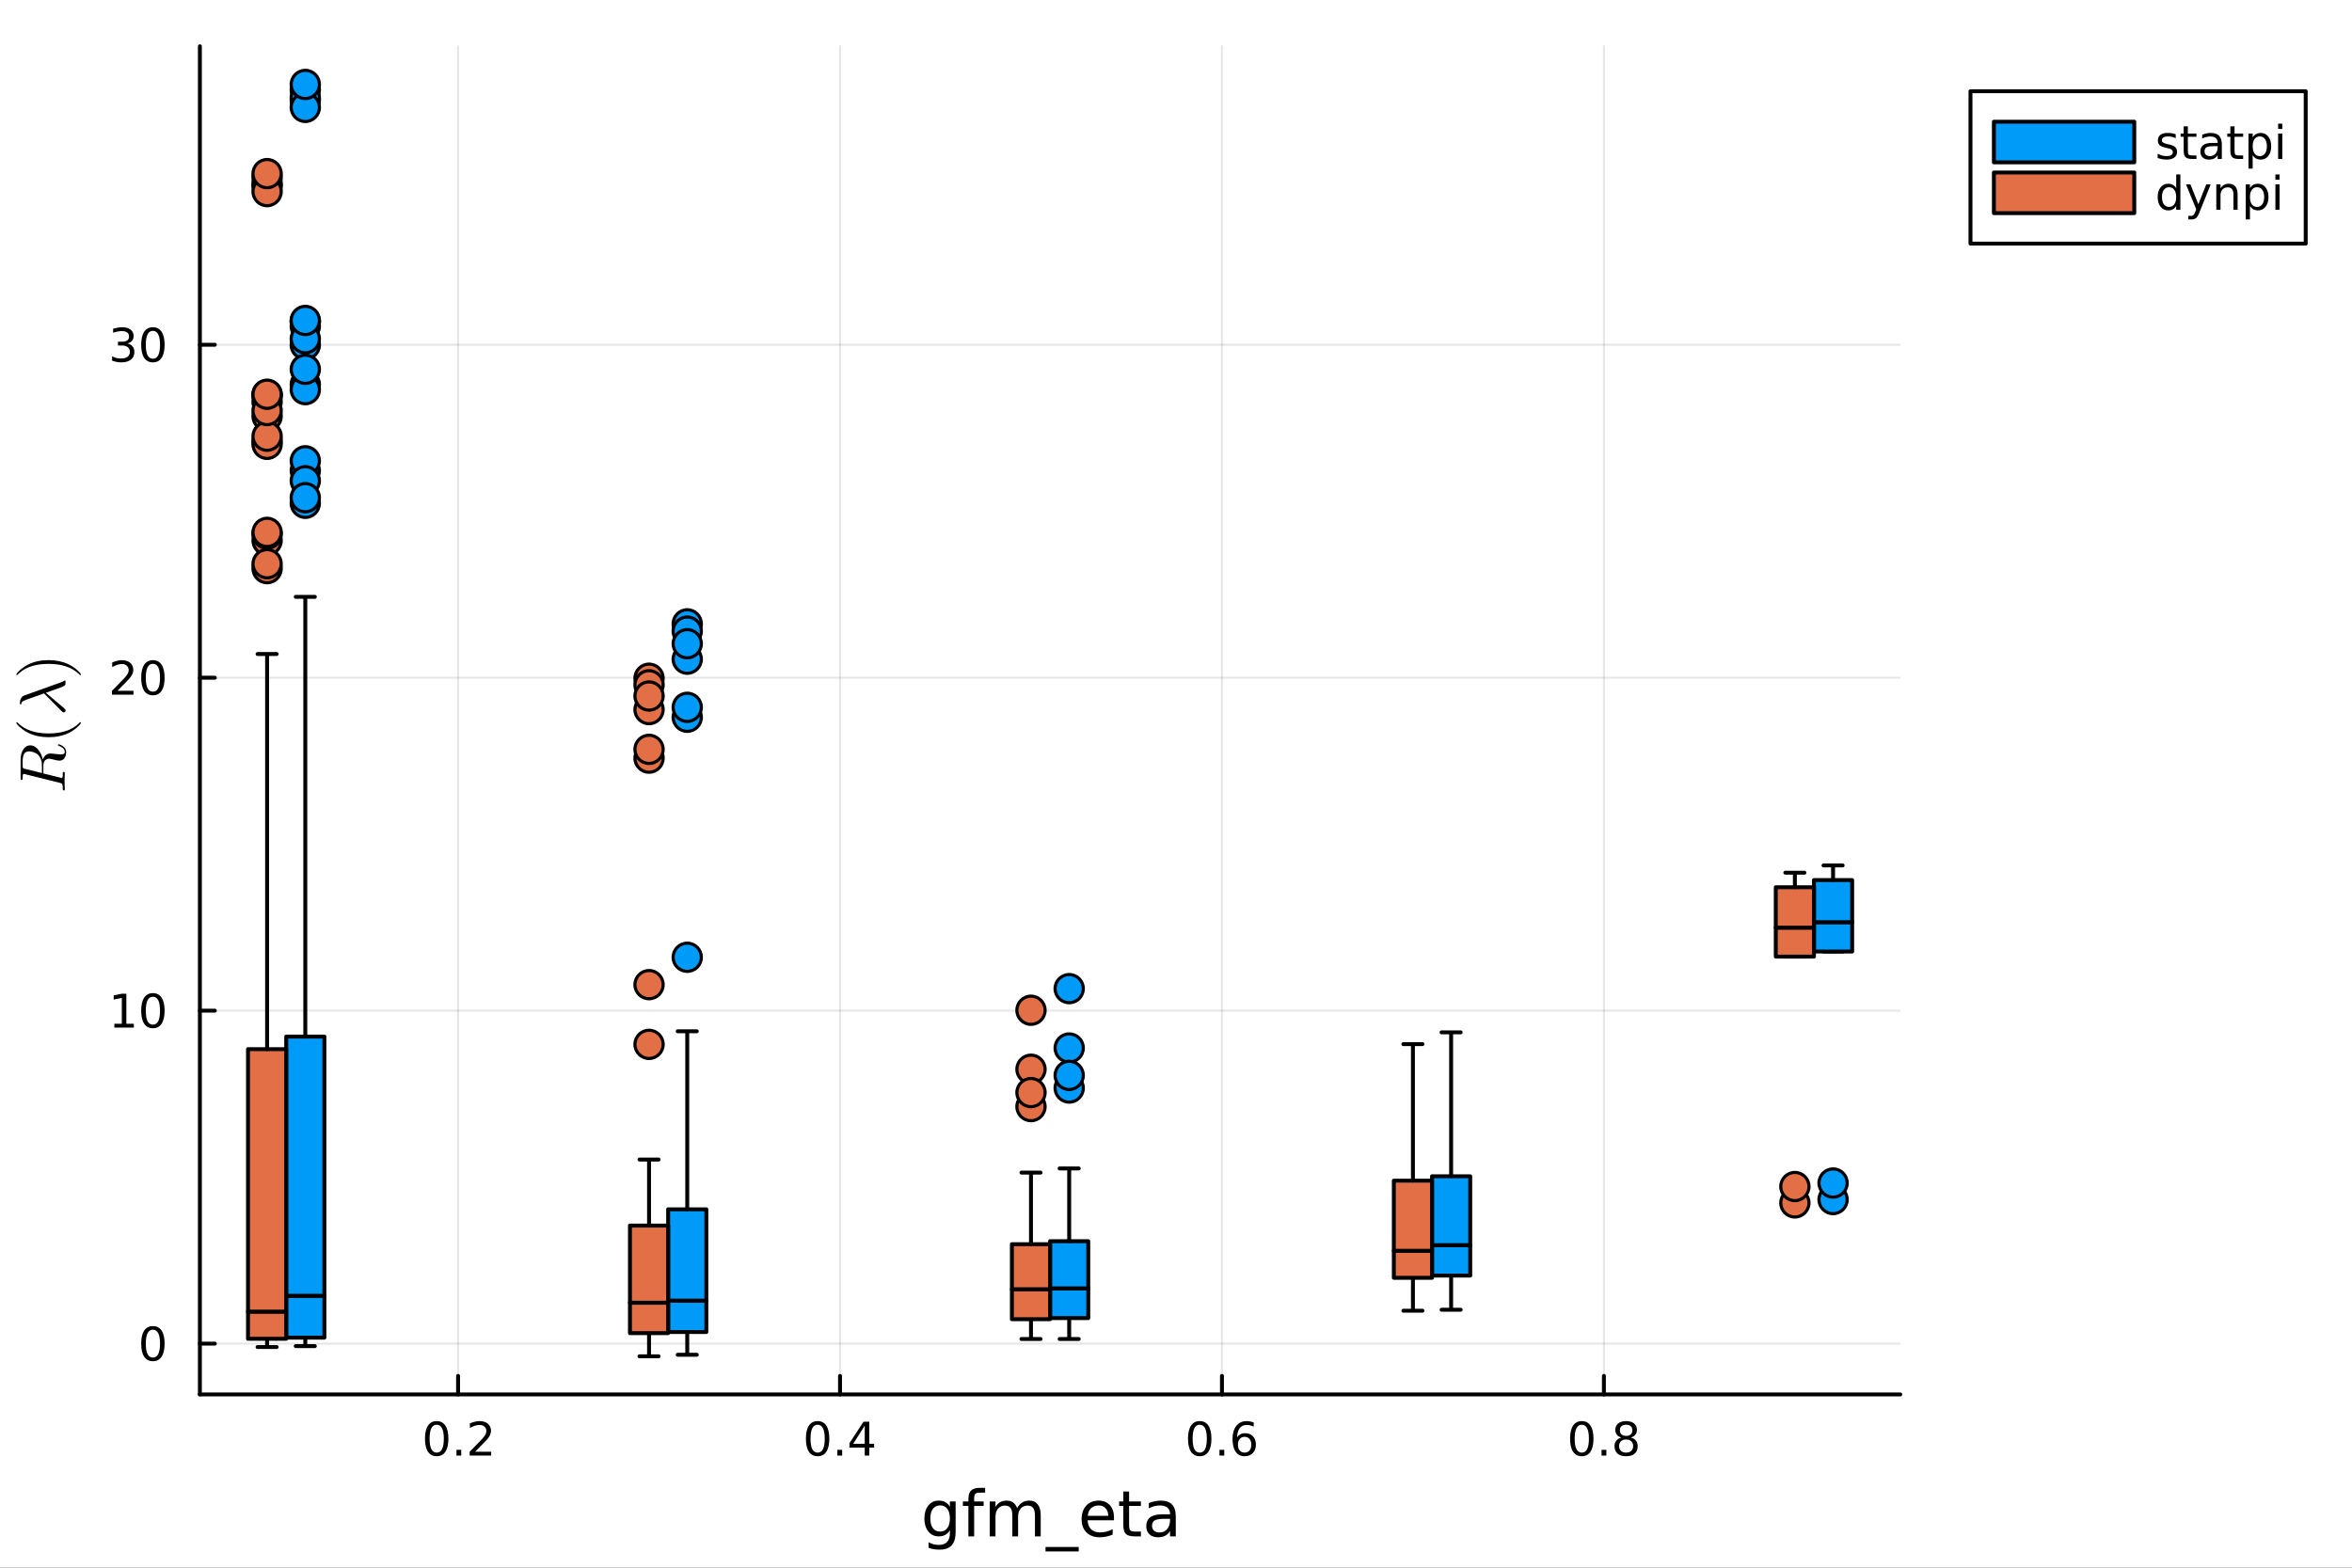<?xml version="1.0" encoding="utf-8"?>
<svg xmlns="http://www.w3.org/2000/svg" xmlns:xlink="http://www.w3.org/1999/xlink" width="600" height="400" viewBox="0 0 2400 1600">
<rect x="0" y="0" width="2400" height="1600" fill="#333333" stroke="none"/>
<defs>
  <clipPath id="clip350">
    <rect x="0" y="0" width="2400" height="1600"/>
  </clipPath>
</defs>
<path clip-path="url(#clip350)" d="M0 1600 L2400 1600 L2400 0 L0 0  Z" fill="#ffffff" fill-rule="evenodd" fill-opacity="1"/>
<defs>
  <clipPath id="clip351">
    <rect x="480" y="0" width="1681" height="1600"/>
  </clipPath>
</defs>
<path clip-path="url(#clip350)" d="M203.964 1423.18 L1939.08 1423.18 L1939.08 47.244 L203.964 47.244  Z" fill="#ffffff" fill-rule="evenodd" fill-opacity="1"/>
<defs>
  <clipPath id="clip352">
    <rect x="203" y="47" width="1736" height="1377"/>
  </clipPath>
</defs>
<polyline clip-path="url(#clip352)" style="stroke:#000000; stroke-linecap:round; stroke-linejoin:round; stroke-width:2; stroke-opacity:0.1; fill:none" points="467.426,1423.18 467.426,47.244 "/>
<polyline clip-path="url(#clip352)" style="stroke:#000000; stroke-linecap:round; stroke-linejoin:round; stroke-width:2; stroke-opacity:0.1; fill:none" points="857.164,1423.18 857.164,47.244 "/>
<polyline clip-path="url(#clip352)" style="stroke:#000000; stroke-linecap:round; stroke-linejoin:round; stroke-width:2; stroke-opacity:0.1; fill:none" points="1246.9,1423.18 1246.9,47.244 "/>
<polyline clip-path="url(#clip352)" style="stroke:#000000; stroke-linecap:round; stroke-linejoin:round; stroke-width:2; stroke-opacity:0.1; fill:none" points="1636.64,1423.18 1636.64,47.244 "/>
<polyline clip-path="url(#clip350)" style="stroke:#000000; stroke-linecap:round; stroke-linejoin:round; stroke-width:4; stroke-opacity:1; fill:none" points="203.964,1423.18 1939.08,1423.18 "/>
<polyline clip-path="url(#clip350)" style="stroke:#000000; stroke-linecap:round; stroke-linejoin:round; stroke-width:4; stroke-opacity:1; fill:none" points="467.426,1423.18 467.426,1404.28 "/>
<polyline clip-path="url(#clip350)" style="stroke:#000000; stroke-linecap:round; stroke-linejoin:round; stroke-width:4; stroke-opacity:1; fill:none" points="857.164,1423.18 857.164,1404.28 "/>
<polyline clip-path="url(#clip350)" style="stroke:#000000; stroke-linecap:round; stroke-linejoin:round; stroke-width:4; stroke-opacity:1; fill:none" points="1246.9,1423.18 1246.9,1404.28 "/>
<polyline clip-path="url(#clip350)" style="stroke:#000000; stroke-linecap:round; stroke-linejoin:round; stroke-width:4; stroke-opacity:1; fill:none" points="1636.64,1423.18 1636.64,1404.28 "/>
<path clip-path="url(#clip350)" d="M445.609 1454.1 Q441.998 1454.1 440.169 1457.66 Q438.364 1461.2 438.364 1468.33 Q438.364 1475.44 440.169 1479.01 Q441.998 1482.55 445.609 1482.55 Q449.243 1482.55 451.049 1479.01 Q452.878 1475.44 452.878 1468.33 Q452.878 1461.2 451.049 1457.66 Q449.243 1454.1 445.609 1454.1 M445.609 1450.39 Q451.419 1450.39 454.475 1455 Q457.554 1459.58 457.554 1468.33 Q457.554 1477.06 454.475 1481.67 Q451.419 1486.25 445.609 1486.25 Q439.799 1486.25 436.72 1481.67 Q433.665 1477.06 433.665 1468.33 Q433.665 1459.58 436.72 1455 Q439.799 1450.39 445.609 1450.39 Z" fill="#000000" fill-rule="nonzero" fill-opacity="1" /><path clip-path="url(#clip350)" d="M465.771 1479.7 L470.655 1479.7 L470.655 1485.58 L465.771 1485.58 L465.771 1479.7 Z" fill="#000000" fill-rule="nonzero" fill-opacity="1" /><path clip-path="url(#clip350)" d="M484.868 1481.64 L501.188 1481.64 L501.188 1485.58 L479.243 1485.58 L479.243 1481.64 Q481.905 1478.89 486.489 1474.26 Q491.095 1469.61 492.276 1468.27 Q494.521 1465.74 495.401 1464.01 Q496.303 1462.25 496.303 1460.56 Q496.303 1457.8 494.359 1456.07 Q492.438 1454.33 489.336 1454.33 Q487.137 1454.33 484.683 1455.09 Q482.252 1455.86 479.475 1457.41 L479.475 1452.69 Q482.299 1451.55 484.752 1450.97 Q487.206 1450.39 489.243 1450.39 Q494.613 1450.39 497.808 1453.08 Q501.002 1455.77 501.002 1460.26 Q501.002 1462.39 500.192 1464.31 Q499.405 1466.2 497.299 1468.8 Q496.72 1469.47 493.618 1472.69 Q490.516 1475.88 484.868 1481.64 Z" fill="#000000" fill-rule="nonzero" fill-opacity="1" /><path clip-path="url(#clip350)" d="M834.305 1454.1 Q830.694 1454.1 828.865 1457.66 Q827.06 1461.2 827.06 1468.33 Q827.06 1475.44 828.865 1479.01 Q830.694 1482.55 834.305 1482.55 Q837.939 1482.55 839.745 1479.01 Q841.573 1475.44 841.573 1468.33 Q841.573 1461.2 839.745 1457.66 Q837.939 1454.1 834.305 1454.1 M834.305 1450.39 Q840.115 1450.39 843.171 1455 Q846.249 1459.58 846.249 1468.33 Q846.249 1477.06 843.171 1481.67 Q840.115 1486.25 834.305 1486.25 Q828.495 1486.25 825.416 1481.67 Q822.361 1477.06 822.361 1468.33 Q822.361 1459.58 825.416 1455 Q828.495 1450.39 834.305 1450.39 Z" fill="#000000" fill-rule="nonzero" fill-opacity="1" /><path clip-path="url(#clip350)" d="M854.467 1479.7 L859.351 1479.7 L859.351 1485.58 L854.467 1485.58 L854.467 1479.7 Z" fill="#000000" fill-rule="nonzero" fill-opacity="1" /><path clip-path="url(#clip350)" d="M882.383 1455.09 L870.578 1473.54 L882.383 1473.54 L882.383 1455.09 M881.157 1451.02 L887.036 1451.02 L887.036 1473.54 L891.967 1473.54 L891.967 1477.43 L887.036 1477.43 L887.036 1485.58 L882.383 1485.58 L882.383 1477.43 L866.782 1477.43 L866.782 1472.92 L881.157 1451.02 Z" fill="#000000" fill-rule="nonzero" fill-opacity="1" /><path clip-path="url(#clip350)" d="M1224.2 1454.1 Q1220.59 1454.1 1218.76 1457.66 Q1216.96 1461.2 1216.96 1468.33 Q1216.96 1475.44 1218.76 1479.01 Q1220.59 1482.55 1224.2 1482.55 Q1227.84 1482.55 1229.64 1479.01 Q1231.47 1475.44 1231.47 1468.33 Q1231.47 1461.2 1229.64 1457.66 Q1227.84 1454.1 1224.2 1454.1 M1224.2 1450.39 Q1230.01 1450.39 1233.07 1455 Q1236.15 1459.58 1236.15 1468.33 Q1236.15 1477.06 1233.07 1481.67 Q1230.01 1486.25 1224.2 1486.25 Q1218.39 1486.25 1215.32 1481.67 Q1212.26 1477.06 1212.26 1468.33 Q1212.26 1459.58 1215.32 1455 Q1218.39 1450.39 1224.2 1450.39 Z" fill="#000000" fill-rule="nonzero" fill-opacity="1" /><path clip-path="url(#clip350)" d="M1244.37 1479.7 L1249.25 1479.7 L1249.25 1485.58 L1244.37 1485.58 L1244.37 1479.7 Z" fill="#000000" fill-rule="nonzero" fill-opacity="1" /><path clip-path="url(#clip350)" d="M1270.01 1466.44 Q1266.87 1466.44 1265.01 1468.59 Q1263.19 1470.74 1263.19 1474.49 Q1263.19 1478.22 1265.01 1480.39 Q1266.87 1482.55 1270.01 1482.55 Q1273.16 1482.55 1274.99 1480.39 Q1276.84 1478.22 1276.84 1474.49 Q1276.84 1470.74 1274.99 1468.59 Q1273.16 1466.44 1270.01 1466.44 M1279.3 1451.78 L1279.3 1456.04 Q1277.54 1455.21 1275.73 1454.77 Q1273.95 1454.33 1272.19 1454.33 Q1267.56 1454.33 1265.11 1457.45 Q1262.68 1460.58 1262.33 1466.9 Q1263.7 1464.89 1265.76 1463.82 Q1267.82 1462.73 1270.29 1462.73 Q1275.5 1462.73 1278.51 1465.9 Q1281.54 1469.05 1281.54 1474.49 Q1281.54 1479.82 1278.39 1483.03 Q1275.25 1486.25 1270.01 1486.25 Q1264.02 1486.25 1260.85 1481.67 Q1257.68 1477.06 1257.68 1468.33 Q1257.68 1460.14 1261.57 1455.28 Q1265.45 1450.39 1272.01 1450.39 Q1273.76 1450.39 1275.55 1450.74 Q1277.35 1451.09 1279.3 1451.78 Z" fill="#000000" fill-rule="nonzero" fill-opacity="1" /><path clip-path="url(#clip350)" d="M1614.07 1454.1 Q1610.46 1454.1 1608.63 1457.66 Q1606.82 1461.2 1606.82 1468.33 Q1606.82 1475.44 1608.63 1479.01 Q1610.46 1482.55 1614.07 1482.55 Q1617.7 1482.55 1619.51 1479.01 Q1621.34 1475.44 1621.34 1468.33 Q1621.34 1461.2 1619.51 1457.66 Q1617.7 1454.1 1614.07 1454.1 M1614.07 1450.39 Q1619.88 1450.39 1622.94 1455 Q1626.01 1459.58 1626.01 1468.33 Q1626.01 1477.06 1622.94 1481.67 Q1619.88 1486.25 1614.07 1486.25 Q1608.26 1486.25 1605.18 1481.67 Q1602.12 1477.06 1602.12 1468.33 Q1602.12 1459.58 1605.18 1455 Q1608.26 1450.39 1614.07 1450.39 Z" fill="#000000" fill-rule="nonzero" fill-opacity="1" /><path clip-path="url(#clip350)" d="M1634.23 1479.7 L1639.12 1479.7 L1639.12 1485.58 L1634.23 1485.58 L1634.23 1479.7 Z" fill="#000000" fill-rule="nonzero" fill-opacity="1" /><path clip-path="url(#clip350)" d="M1659.3 1469.17 Q1655.97 1469.17 1654.05 1470.95 Q1652.15 1472.73 1652.15 1475.86 Q1652.15 1478.98 1654.05 1480.77 Q1655.97 1482.55 1659.3 1482.55 Q1662.63 1482.55 1664.56 1480.77 Q1666.48 1478.96 1666.48 1475.86 Q1666.48 1472.73 1664.56 1470.95 Q1662.66 1469.17 1659.3 1469.17 M1654.62 1467.18 Q1651.62 1466.44 1649.93 1464.38 Q1648.26 1462.32 1648.26 1459.35 Q1648.26 1455.21 1651.2 1452.8 Q1654.16 1450.39 1659.3 1450.39 Q1664.46 1450.39 1667.4 1452.8 Q1670.34 1455.21 1670.34 1459.35 Q1670.34 1462.32 1668.65 1464.38 Q1666.99 1466.44 1664 1467.18 Q1667.38 1467.96 1669.25 1470.26 Q1671.15 1472.55 1671.15 1475.86 Q1671.15 1480.88 1668.07 1483.57 Q1665.02 1486.25 1659.3 1486.25 Q1653.58 1486.25 1650.5 1483.57 Q1647.45 1480.88 1647.45 1475.86 Q1647.45 1472.55 1649.35 1470.26 Q1651.25 1467.96 1654.62 1467.18 M1652.91 1459.79 Q1652.91 1462.48 1654.58 1463.98 Q1656.27 1465.49 1659.3 1465.49 Q1662.31 1465.49 1664 1463.98 Q1665.71 1462.48 1665.71 1459.79 Q1665.71 1457.11 1664 1455.6 Q1662.31 1454.1 1659.3 1454.1 Q1656.27 1454.1 1654.58 1455.6 Q1652.91 1457.11 1652.91 1459.79 Z" fill="#000000" fill-rule="nonzero" fill-opacity="1" /><path clip-path="url(#clip350)" d="M969.27 1549.81 Q969.27 1543.44 966.628 1539.94 Q964.018 1536.44 959.276 1536.44 Q954.565 1536.44 951.924 1539.94 Q949.314 1543.44 949.314 1549.81 Q949.314 1556.14 951.924 1559.64 Q954.565 1563.14 959.276 1563.14 Q964.018 1563.14 966.628 1559.64 Q969.27 1556.14 969.27 1549.81 M975.127 1563.62 Q975.127 1572.72 971.084 1577.15 Q967.042 1581.6 958.703 1581.6 Q955.616 1581.6 952.878 1581.13 Q950.141 1580.68 947.563 1579.72 L947.563 1574.03 Q950.141 1575.43 952.656 1576.1 Q955.17 1576.76 957.78 1576.76 Q963.541 1576.76 966.406 1573.74 Q969.27 1570.75 969.27 1564.67 L969.27 1561.77 Q967.456 1564.92 964.623 1566.48 Q961.79 1568.04 957.844 1568.04 Q951.287 1568.04 947.277 1563.05 Q943.266 1558.05 943.266 1549.81 Q943.266 1541.53 947.277 1536.53 Q951.287 1531.54 957.844 1531.54 Q961.79 1531.54 964.623 1533.1 Q967.456 1534.66 969.27 1537.81 L969.27 1532.4 L975.127 1532.4 L975.127 1563.62 Z" fill="#000000" fill-rule="nonzero" fill-opacity="1" /><path clip-path="url(#clip350)" d="M1005.24 1518.52 L1005.24 1523.39 L999.635 1523.39 Q996.484 1523.39 995.242 1524.66 Q994.033 1525.93 994.033 1529.24 L994.033 1532.4 L1003.68 1532.4 L1003.68 1536.95 L994.033 1536.95 L994.033 1568.04 L988.144 1568.04 L988.144 1536.95 L982.543 1536.95 L982.543 1532.4 L988.144 1532.4 L988.144 1529.91 Q988.144 1523.96 990.914 1521.26 Q993.683 1518.52 999.698 1518.52 L1005.24 1518.52 Z" fill="#000000" fill-rule="nonzero" fill-opacity="1" /><path clip-path="url(#clip350)" d="M1037.89 1539.24 Q1040.09 1535.29 1043.14 1533.41 Q1046.2 1531.54 1050.34 1531.54 Q1055.91 1531.54 1058.93 1535.45 Q1061.95 1539.33 1061.95 1546.53 L1061.95 1568.04 L1056.07 1568.04 L1056.07 1546.72 Q1056.07 1541.59 1054.25 1539.11 Q1052.44 1536.63 1048.71 1536.63 Q1044.16 1536.63 1041.52 1539.65 Q1038.88 1542.68 1038.88 1547.9 L1038.88 1568.04 L1032.99 1568.04 L1032.99 1546.72 Q1032.99 1541.56 1031.18 1539.11 Q1029.36 1536.63 1025.57 1536.63 Q1021.09 1536.63 1018.45 1539.68 Q1015.8 1542.71 1015.8 1547.9 L1015.8 1568.04 L1009.92 1568.04 L1009.92 1532.4 L1015.8 1532.4 L1015.8 1537.93 Q1017.81 1534.66 1020.61 1533.1 Q1023.41 1531.54 1027.26 1531.54 Q1031.14 1531.54 1033.85 1533.51 Q1036.59 1535.48 1037.89 1539.24 Z" fill="#000000" fill-rule="nonzero" fill-opacity="1" /><path clip-path="url(#clip350)" d="M1100.72 1578.87 L1100.72 1583.42 L1066.86 1583.42 L1066.86 1578.87 L1100.72 1578.87 Z" fill="#000000" fill-rule="nonzero" fill-opacity="1" /><path clip-path="url(#clip350)" d="M1136.72 1548.76 L1136.72 1551.62 L1109.79 1551.62 Q1110.18 1557.67 1113.42 1560.85 Q1116.7 1564 1122.52 1564 Q1125.9 1564 1129.05 1563.17 Q1132.23 1562.35 1135.35 1560.69 L1135.35 1566.23 Q1132.2 1567.57 1128.89 1568.27 Q1125.58 1568.97 1122.17 1568.97 Q1113.64 1568.97 1108.65 1564 Q1103.68 1559.04 1103.68 1550.57 Q1103.68 1541.82 1108.39 1536.69 Q1113.14 1531.54 1121.16 1531.54 Q1128.35 1531.54 1132.52 1536.18 Q1136.72 1540.8 1136.72 1548.76 M1130.86 1547.04 Q1130.8 1542.23 1128.16 1539.37 Q1125.55 1536.5 1121.22 1536.5 Q1116.32 1536.5 1113.36 1539.27 Q1110.43 1542.04 1109.98 1547.07 L1130.86 1547.04 Z" fill="#000000" fill-rule="nonzero" fill-opacity="1" /><path clip-path="url(#clip350)" d="M1152.13 1522.27 L1152.13 1532.4 L1164.19 1532.4 L1164.19 1536.95 L1152.13 1536.95 L1152.13 1556.3 Q1152.13 1560.66 1153.3 1561.9 Q1154.51 1563.14 1158.17 1563.14 L1164.19 1563.14 L1164.19 1568.04 L1158.17 1568.04 Q1151.39 1568.04 1148.81 1565.53 Q1146.24 1562.98 1146.24 1556.3 L1146.24 1536.95 L1141.94 1536.95 L1141.94 1532.4 L1146.24 1532.4 L1146.24 1522.27 L1152.13 1522.27 Z" fill="#000000" fill-rule="nonzero" fill-opacity="1" /><path clip-path="url(#clip350)" d="M1188.09 1550.12 Q1180.99 1550.12 1178.26 1551.75 Q1175.52 1553.37 1175.52 1557.29 Q1175.52 1560.4 1177.56 1562.25 Q1179.62 1564.07 1183.16 1564.07 Q1188.03 1564.07 1190.96 1560.63 Q1193.92 1557.16 1193.92 1551.43 L1193.92 1550.12 L1188.09 1550.12 M1199.77 1547.71 L1199.77 1568.04 L1193.92 1568.04 L1193.92 1562.63 Q1191.91 1565.88 1188.92 1567.44 Q1185.93 1568.97 1181.6 1568.97 Q1176.12 1568.97 1172.88 1565.91 Q1169.66 1562.82 1169.66 1557.67 Q1169.66 1551.65 1173.67 1548.6 Q1177.72 1545.54 1185.7 1545.54 L1193.92 1545.54 L1193.92 1544.97 Q1193.92 1540.93 1191.24 1538.73 Q1188.6 1536.5 1183.79 1536.5 Q1180.74 1536.5 1177.84 1537.23 Q1174.95 1537.97 1172.27 1539.43 L1172.27 1534.02 Q1175.49 1532.78 1178.51 1532.17 Q1181.53 1531.54 1184.4 1531.54 Q1192.13 1531.54 1195.95 1535.55 Q1199.77 1539.56 1199.77 1547.71 Z" fill="#000000" fill-rule="nonzero" fill-opacity="1" /><polyline clip-path="url(#clip352)" style="stroke:#000000; stroke-linecap:round; stroke-linejoin:round; stroke-width:2; stroke-opacity:0.1; fill:none" points="203.964,1371.32 1939.08,1371.32 "/>
<polyline clip-path="url(#clip352)" style="stroke:#000000; stroke-linecap:round; stroke-linejoin:round; stroke-width:2; stroke-opacity:0.1; fill:none" points="203.964,1031.5 1939.08,1031.5 "/>
<polyline clip-path="url(#clip352)" style="stroke:#000000; stroke-linecap:round; stroke-linejoin:round; stroke-width:2; stroke-opacity:0.1; fill:none" points="203.964,691.691 1939.08,691.691 "/>
<polyline clip-path="url(#clip352)" style="stroke:#000000; stroke-linecap:round; stroke-linejoin:round; stroke-width:2; stroke-opacity:0.1; fill:none" points="203.964,351.879 1939.08,351.879 "/>
<polyline clip-path="url(#clip350)" style="stroke:#000000; stroke-linecap:round; stroke-linejoin:round; stroke-width:4; stroke-opacity:1; fill:none" points="203.964,1423.18 203.964,47.244 "/>
<polyline clip-path="url(#clip350)" style="stroke:#000000; stroke-linecap:round; stroke-linejoin:round; stroke-width:4; stroke-opacity:1; fill:none" points="203.964,1371.32 219.223,1371.32 "/>
<polyline clip-path="url(#clip350)" style="stroke:#000000; stroke-linecap:round; stroke-linejoin:round; stroke-width:4; stroke-opacity:1; fill:none" points="203.964,1031.5 219.223,1031.5 "/>
<polyline clip-path="url(#clip350)" style="stroke:#000000; stroke-linecap:round; stroke-linejoin:round; stroke-width:4; stroke-opacity:1; fill:none" points="203.964,691.691 219.223,691.691 "/>
<polyline clip-path="url(#clip350)" style="stroke:#000000; stroke-linecap:round; stroke-linejoin:round; stroke-width:4; stroke-opacity:1; fill:none" points="203.964,351.879 219.223,351.879 "/>
<path clip-path="url(#clip350)" d="M156.019 1357.11 Q152.408 1357.11 150.579 1360.68 Q148.774 1364.22 148.774 1371.35 Q148.774 1378.46 150.579 1382.02 Q152.408 1385.56 156.019 1385.56 Q159.653 1385.56 161.459 1382.02 Q163.288 1378.46 163.288 1371.35 Q163.288 1364.22 161.459 1360.68 Q159.653 1357.11 156.019 1357.11 M156.019 1353.41 Q161.829 1353.41 164.885 1358.02 Q167.964 1362.6 167.964 1371.35 Q167.964 1380.08 164.885 1384.68 Q161.829 1389.27 156.019 1389.27 Q150.209 1389.27 147.13 1384.68 Q144.075 1380.08 144.075 1371.35 Q144.075 1362.6 147.13 1358.02 Q150.209 1353.41 156.019 1353.41 Z" fill="#000000" fill-rule="nonzero" fill-opacity="1" /><path clip-path="url(#clip350)" d="M116.668 1044.85 L124.306 1044.85 L124.306 1018.48 L115.996 1020.15 L115.996 1015.89 L124.26 1014.22 L128.936 1014.22 L128.936 1044.85 L136.575 1044.85 L136.575 1048.78 L116.668 1048.78 L116.668 1044.85 Z" fill="#000000" fill-rule="nonzero" fill-opacity="1" /><path clip-path="url(#clip350)" d="M156.019 1017.3 Q152.408 1017.3 150.579 1020.87 Q148.774 1024.41 148.774 1031.54 Q148.774 1038.64 150.579 1042.21 Q152.408 1045.75 156.019 1045.75 Q159.653 1045.75 161.459 1042.21 Q163.288 1038.64 163.288 1031.54 Q163.288 1024.41 161.459 1020.87 Q159.653 1017.3 156.019 1017.3 M156.019 1013.6 Q161.829 1013.6 164.885 1018.2 Q167.964 1022.79 167.964 1031.54 Q167.964 1040.26 164.885 1044.87 Q161.829 1049.45 156.019 1049.45 Q150.209 1049.45 147.13 1044.87 Q144.075 1040.26 144.075 1031.54 Q144.075 1022.79 147.13 1018.2 Q150.209 1013.6 156.019 1013.6 Z" fill="#000000" fill-rule="nonzero" fill-opacity="1" /><path clip-path="url(#clip350)" d="M119.885 705.036 L136.204 705.036 L136.204 708.971 L114.26 708.971 L114.26 705.036 Q116.922 702.281 121.505 697.652 Q126.112 692.999 127.292 691.656 Q129.538 689.133 130.417 687.397 Q131.32 685.638 131.32 683.948 Q131.32 681.194 129.376 679.457 Q127.455 677.721 124.353 677.721 Q122.154 677.721 119.7 678.485 Q117.269 679.249 114.492 680.8 L114.492 676.078 Q117.316 674.944 119.769 674.365 Q122.223 673.786 124.26 673.786 Q129.63 673.786 132.825 676.471 Q136.019 679.157 136.019 683.647 Q136.019 685.777 135.209 687.698 Q134.422 689.596 132.316 692.189 Q131.737 692.86 128.635 696.078 Q125.533 699.272 119.885 705.036 Z" fill="#000000" fill-rule="nonzero" fill-opacity="1" /><path clip-path="url(#clip350)" d="M156.019 677.49 Q152.408 677.49 150.579 681.055 Q148.774 684.596 148.774 691.726 Q148.774 698.832 150.579 702.397 Q152.408 705.939 156.019 705.939 Q159.653 705.939 161.459 702.397 Q163.288 698.832 163.288 691.726 Q163.288 684.596 161.459 681.055 Q159.653 677.49 156.019 677.49 M156.019 673.786 Q161.829 673.786 164.885 678.393 Q167.964 682.976 167.964 691.726 Q167.964 700.453 164.885 705.059 Q161.829 709.642 156.019 709.642 Q150.209 709.642 147.13 705.059 Q144.075 700.453 144.075 691.726 Q144.075 682.976 147.13 678.393 Q150.209 673.786 156.019 673.786 Z" fill="#000000" fill-rule="nonzero" fill-opacity="1" /><path clip-path="url(#clip350)" d="M130.024 350.525 Q133.38 351.243 135.255 353.511 Q137.154 355.78 137.154 359.113 Q137.154 364.229 133.635 367.03 Q130.117 369.83 123.635 369.83 Q121.459 369.83 119.144 369.391 Q116.853 368.974 114.399 368.117 L114.399 363.604 Q116.343 364.738 118.658 365.317 Q120.973 365.895 123.496 365.895 Q127.894 365.895 130.186 364.159 Q132.501 362.423 132.501 359.113 Q132.501 356.057 130.348 354.344 Q128.218 352.608 124.399 352.608 L120.371 352.608 L120.371 348.766 L124.584 348.766 Q128.033 348.766 129.862 347.4 Q131.691 346.011 131.691 343.419 Q131.691 340.757 129.792 339.344 Q127.917 337.909 124.399 337.909 Q122.478 337.909 120.279 338.326 Q118.08 338.743 115.441 339.622 L115.441 335.456 Q118.103 334.715 120.418 334.344 Q122.755 333.974 124.816 333.974 Q130.14 333.974 133.242 336.405 Q136.343 338.812 136.343 342.932 Q136.343 345.803 134.7 347.793 Q133.056 349.761 130.024 350.525 Z" fill="#000000" fill-rule="nonzero" fill-opacity="1" /><path clip-path="url(#clip350)" d="M156.019 337.678 Q152.408 337.678 150.579 341.243 Q148.774 344.784 148.774 351.914 Q148.774 359.02 150.579 362.585 Q152.408 366.127 156.019 366.127 Q159.653 366.127 161.459 362.585 Q163.288 359.02 163.288 351.914 Q163.288 344.784 161.459 341.243 Q159.653 337.678 156.019 337.678 M156.019 333.974 Q161.829 333.974 164.885 338.581 Q167.964 343.164 167.964 351.914 Q167.964 360.641 164.885 365.247 Q161.829 369.83 156.019 369.83 Q150.209 369.83 147.13 365.247 Q144.075 360.641 144.075 351.914 Q144.075 343.164 147.13 338.581 Q150.209 333.974 156.019 333.974 Z" fill="#000000" fill-rule="nonzero" fill-opacity="1" /><path clip-path="url(#clip350)" d="M29.595 766.825 Q28.532 766.825 27.663 767.115 Q26.761 767.372 26.149 767.791 Q25.505 768.178 25.022 768.918 Q24.506 769.659 24.184 770.271 Q23.862 770.883 23.669 771.913 Q23.444 772.944 23.347 773.62 Q23.218 774.297 23.154 775.456 Q23.089 776.615 23.089 777.195 Q23.089 777.743 23.089 778.838 Q23.089 782.284 23.154 782.863 Q23.282 783.733 23.798 784.055 Q24.281 784.377 25.601 784.699 L42.799 788.983 L42.799 781.607 Q42.799 777.582 41.672 774.812 Q40.545 772.042 38.967 770.464 Q37.228 768.725 34.426 767.791 Q31.624 766.825 29.595 766.825 M59.965 759.643 Q60.319 759.643 61.124 759.933 Q61.929 760.19 63.057 760.835 Q64.152 761.479 65.15 762.348 Q66.148 763.218 66.825 764.603 Q67.533 765.988 67.533 767.566 Q67.533 767.952 67.501 768.339 Q67.501 768.725 67.34 769.691 Q67.211 770.625 66.954 771.398 Q66.728 772.171 66.181 773.137 Q65.665 774.103 64.957 774.78 Q64.216 775.424 63.057 775.875 Q61.865 776.326 60.416 776.326 Q59.128 776.326 54.812 775.263 Q51.141 774.329 50.239 774.329 Q49.24 774.329 48.306 774.651 Q47.373 774.941 46.406 775.682 Q45.44 776.39 44.86 777.904 Q44.248 779.417 44.248 781.543 L44.248 789.369 L61.736 793.749 Q61.769 793.749 62.219 793.846 Q62.638 793.942 62.864 793.942 Q63.282 793.942 63.54 793.685 Q63.797 793.395 63.926 792.686 Q64.023 791.978 64.055 791.43 Q64.055 790.85 64.055 789.659 Q64.055 788.177 64.313 787.92 Q64.474 787.791 64.764 787.791 Q65.215 787.791 65.537 787.92 Q65.826 788.016 65.923 788.274 Q66.02 788.499 66.052 788.66 Q66.084 788.822 66.084 789.111 L65.891 797.485 L66.084 805.794 Q66.084 806.728 65.343 806.728 Q64.699 806.728 64.442 806.503 Q64.152 806.277 64.12 805.987 Q64.055 805.697 64.055 804.957 Q64.055 803.346 63.959 802.38 Q63.862 801.414 63.733 800.802 Q63.572 800.158 63.121 799.836 Q62.67 799.482 62.284 799.321 Q61.865 799.16 60.931 798.934 L25.505 790.11 Q24.442 789.852 24.281 789.852 Q23.669 789.852 23.508 790.239 Q23.315 790.593 23.218 791.623 L23.089 794.135 Q23.089 794.908 23.057 795.23 Q23.025 795.52 22.864 795.746 Q22.703 795.971 22.349 795.971 Q21.447 795.971 21.253 795.585 Q21.028 795.198 21.028 794.071 L21.028 775.263 Q21.028 768.854 23.83 764.796 Q26.632 760.706 30.915 760.706 Q32.848 760.706 34.651 761.575 Q36.455 762.445 37.872 763.894 Q39.289 765.311 40.48 767.211 Q41.64 769.112 42.445 771.14 Q43.218 773.137 43.669 775.198 Q43.991 774.297 44.474 773.459 Q44.957 772.59 45.859 771.495 Q46.761 770.368 48.21 769.691 Q49.659 769.015 51.43 769.015 Q52.687 769.015 54.554 769.273 Q59.868 769.917 62.058 769.917 Q64.152 769.917 65.118 769.369 Q66.084 768.822 66.084 767.276 Q66.084 765.762 64.731 764.087 Q63.347 762.38 60.094 761.285 Q59.16 761.028 59.16 760.416 Q59.16 760.384 59.16 760.352 Q59.16 760.287 59.224 760.158 Q59.257 760.029 59.353 759.933 Q59.417 759.804 59.578 759.74 Q59.739 759.643 59.965 759.643 Z" fill="#000000" fill-rule="nonzero" fill-opacity="1" /><path clip-path="url(#clip350)" d="M49.595 752.406 Q38.452 752.406 29.466 748.251 Q25.698 746.48 22.542 744 Q19.386 741.52 18.001 739.878 Q16.616 738.235 16.616 737.784 Q16.616 737.14 17.26 737.108 Q17.582 737.108 18.387 737.977 Q29.208 748.605 49.595 748.573 Q70.045 748.573 80.448 738.235 Q81.575 737.108 81.929 737.108 Q82.573 737.108 82.573 737.784 Q82.573 738.235 81.253 739.813 Q79.933 741.391 76.905 743.839 Q73.878 746.287 70.174 748.058 Q61.189 752.406 49.595 752.406 Z" fill="#000000" fill-rule="nonzero" fill-opacity="1" /><path clip-path="url(#clip350)" d="M66.148 694.454 Q66.76 694.454 66.825 695.162 L66.825 696.612 Q66.825 698.093 66.599 698.737 Q66.374 699.381 65.343 700.122 Q64.699 700.573 61.704 701.7 Q58.677 702.795 54.103 704.405 Q49.53 705.983 46.825 707.046 L65.569 722.924 Q66.954 724.019 66.954 725.114 Q66.954 725.919 66.406 726.499 Q65.859 727.078 65.021 727.078 Q64.409 727.078 64.055 726.853 Q63.701 726.595 62.992 725.919 L44.925 707.69 L26.986 714.099 Q23.669 715.323 22.832 716.032 Q21.994 716.708 21.704 718.383 Q21.543 718.995 21.028 718.995 Q20.32 718.995 20.32 717.803 Q20.32 711.426 24.989 709.752 L62.509 696.289 Q64.667 695.549 65.569 694.776 Q65.987 694.454 66.148 694.454 Z" fill="#000000" fill-rule="nonzero" fill-opacity="1" /><path clip-path="url(#clip350)" d="M81.929 689.023 Q81.607 689.023 80.802 688.186 Q69.981 677.558 49.595 677.558 Q29.144 677.558 18.806 687.767 Q17.614 689.023 17.26 689.023 Q16.616 689.023 16.616 688.379 Q16.616 687.928 17.936 686.35 Q19.257 684.74 22.284 682.325 Q25.311 679.877 29.015 678.073 Q38.001 673.726 49.595 673.726 Q60.738 673.726 69.723 677.88 Q73.491 679.651 76.648 682.131 Q79.804 684.611 81.189 686.254 Q82.573 687.896 82.573 688.379 Q82.573 689.023 81.929 689.023 Z" fill="#000000" fill-rule="nonzero" fill-opacity="1" /><path clip-path="url(#clip352)" d="M311.531 1373.85 L301.788 1373.85 L321.275 1373.85 L311.531 1373.85 L311.531 1365.23 L311.531 1373.85  Z" fill="#009af9" fill-rule="evenodd" fill-opacity="1"/>
<polyline clip-path="url(#clip352)" style="stroke:#000000; stroke-linecap:round; stroke-linejoin:round; stroke-width:4; stroke-opacity:1; fill:none" points="311.531,1373.85 301.788,1373.85 321.275,1373.85 311.531,1373.85 311.531,1365.23 311.531,1373.85 "/>
<path clip-path="url(#clip352)" d="M331.018 1365.23 L331.018 1322.52 L292.044 1322.52 L292.044 1365.23 L331.018 1365.23 L331.018 1322.52 L331.018 1365.23  Z" fill="#009af9" fill-rule="evenodd" fill-opacity="1"/>
<polyline clip-path="url(#clip352)" style="stroke:#000000; stroke-linecap:round; stroke-linejoin:round; stroke-width:4; stroke-opacity:1; fill:none" points="331.018,1365.23 331.018,1322.52 292.044,1322.52 292.044,1365.23 331.018,1365.23 331.018,1322.52 331.018,1365.23 "/>
<path clip-path="url(#clip352)" d="M331.018 1057.95 L292.044 1057.95 L292.044 1322.52 L331.018 1322.52 L331.018 1057.95 L311.531 1057.95 L331.018 1057.95  Z" fill="#009af9" fill-rule="evenodd" fill-opacity="1"/>
<polyline clip-path="url(#clip352)" style="stroke:#000000; stroke-linecap:round; stroke-linejoin:round; stroke-width:4; stroke-opacity:1; fill:none" points="331.018,1057.95 292.044,1057.95 292.044,1322.52 331.018,1322.52 331.018,1057.95 311.531,1057.95 331.018,1057.95 "/>
<path clip-path="url(#clip352)" d="M311.531 609.14 L301.788 609.14 L321.275 609.14 L311.531 609.14 L311.531 1057.95 L311.531 609.14  Z" fill="#009af9" fill-rule="evenodd" fill-opacity="1"/>
<polyline clip-path="url(#clip352)" style="stroke:#000000; stroke-linecap:round; stroke-linejoin:round; stroke-width:4; stroke-opacity:1; fill:none" points="311.531,609.14 301.788,609.14 321.275,609.14 311.531,609.14 311.531,1057.95 311.531,609.14 "/>
<path clip-path="url(#clip352)" d="M701.269 1382.7 L691.525 1382.7 L711.012 1382.7 L701.269 1382.7 L701.269 1359.49 L701.269 1382.7  Z" fill="#009af9" fill-rule="evenodd" fill-opacity="1"/>
<polyline clip-path="url(#clip352)" style="stroke:#000000; stroke-linecap:round; stroke-linejoin:round; stroke-width:4; stroke-opacity:1; fill:none" points="701.269,1382.7 691.525,1382.7 711.012,1382.7 701.269,1382.7 701.269,1359.49 701.269,1382.7 "/>
<path clip-path="url(#clip352)" d="M720.756 1359.49 L720.756 1327.42 L681.782 1327.42 L681.782 1359.49 L720.756 1359.49 L720.756 1327.42 L720.756 1359.49  Z" fill="#009af9" fill-rule="evenodd" fill-opacity="1"/>
<polyline clip-path="url(#clip352)" style="stroke:#000000; stroke-linecap:round; stroke-linejoin:round; stroke-width:4; stroke-opacity:1; fill:none" points="720.756,1359.49 720.756,1327.42 681.782,1327.42 681.782,1359.49 720.756,1359.49 720.756,1327.42 720.756,1359.49 "/>
<path clip-path="url(#clip352)" d="M720.756 1234.25 L681.782 1234.25 L681.782 1327.42 L720.756 1327.42 L720.756 1234.25 L701.269 1234.25 L720.756 1234.25  Z" fill="#009af9" fill-rule="evenodd" fill-opacity="1"/>
<polyline clip-path="url(#clip352)" style="stroke:#000000; stroke-linecap:round; stroke-linejoin:round; stroke-width:4; stroke-opacity:1; fill:none" points="720.756,1234.25 681.782,1234.25 681.782,1327.42 720.756,1327.42 720.756,1234.25 701.269,1234.25 720.756,1234.25 "/>
<path clip-path="url(#clip352)" d="M701.269 1052.54 L691.525 1052.54 L711.012 1052.54 L701.269 1052.54 L701.269 1234.25 L701.269 1052.54  Z" fill="#009af9" fill-rule="evenodd" fill-opacity="1"/>
<polyline clip-path="url(#clip352)" style="stroke:#000000; stroke-linecap:round; stroke-linejoin:round; stroke-width:4; stroke-opacity:1; fill:none" points="701.269,1052.54 691.525,1052.54 711.012,1052.54 701.269,1052.54 701.269,1234.25 701.269,1052.54 "/>
<path clip-path="url(#clip352)" d="M1091.01 1366.61 L1081.26 1366.61 L1100.75 1366.61 L1091.01 1366.61 L1091.01 1345.26 L1091.01 1366.61  Z" fill="#009af9" fill-rule="evenodd" fill-opacity="1"/>
<polyline clip-path="url(#clip352)" style="stroke:#000000; stroke-linecap:round; stroke-linejoin:round; stroke-width:4; stroke-opacity:1; fill:none" points="1091.01,1366.61 1081.26,1366.61 1100.75,1366.61 1091.01,1366.61 1091.01,1345.26 1091.01,1366.61 "/>
<path clip-path="url(#clip352)" d="M1110.49 1345.26 L1110.49 1314.9 L1071.52 1314.9 L1071.52 1345.26 L1110.49 1345.26 L1110.49 1314.9 L1110.49 1345.26  Z" fill="#009af9" fill-rule="evenodd" fill-opacity="1"/>
<polyline clip-path="url(#clip352)" style="stroke:#000000; stroke-linecap:round; stroke-linejoin:round; stroke-width:4; stroke-opacity:1; fill:none" points="1110.49,1345.26 1110.49,1314.9 1071.52,1314.9 1071.52,1345.26 1110.49,1345.26 1110.49,1314.9 1110.49,1345.26 "/>
<path clip-path="url(#clip352)" d="M1110.49 1266.78 L1071.52 1266.78 L1071.52 1314.9 L1110.49 1314.9 L1110.49 1266.78 L1091.01 1266.78 L1110.49 1266.78  Z" fill="#009af9" fill-rule="evenodd" fill-opacity="1"/>
<polyline clip-path="url(#clip352)" style="stroke:#000000; stroke-linecap:round; stroke-linejoin:round; stroke-width:4; stroke-opacity:1; fill:none" points="1110.49,1266.78 1071.52,1266.78 1071.52,1314.9 1110.49,1314.9 1110.49,1266.78 1091.01,1266.78 1110.49,1266.78 "/>
<path clip-path="url(#clip352)" d="M1091.01 1192.53 L1081.26 1192.53 L1100.75 1192.53 L1091.01 1192.53 L1091.01 1266.78 L1091.01 1192.53  Z" fill="#009af9" fill-rule="evenodd" fill-opacity="1"/>
<polyline clip-path="url(#clip352)" style="stroke:#000000; stroke-linecap:round; stroke-linejoin:round; stroke-width:4; stroke-opacity:1; fill:none" points="1091.01,1192.53 1081.26,1192.53 1100.75,1192.53 1091.01,1192.53 1091.01,1266.78 1091.01,1192.53 "/>
<path clip-path="url(#clip352)" d="M1480.74 1336.74 L1471 1336.74 L1490.49 1336.74 L1480.74 1336.74 L1480.74 1301.88 L1480.74 1336.74  Z" fill="#009af9" fill-rule="evenodd" fill-opacity="1"/>
<polyline clip-path="url(#clip352)" style="stroke:#000000; stroke-linecap:round; stroke-linejoin:round; stroke-width:4; stroke-opacity:1; fill:none" points="1480.74,1336.74 1471,1336.74 1490.49,1336.74 1480.74,1336.74 1480.74,1301.88 1480.74,1336.74 "/>
<path clip-path="url(#clip352)" d="M1500.23 1301.88 L1500.23 1270.83 L1461.26 1270.83 L1461.26 1301.88 L1500.23 1301.88 L1500.23 1270.83 L1500.23 1301.88  Z" fill="#009af9" fill-rule="evenodd" fill-opacity="1"/>
<polyline clip-path="url(#clip352)" style="stroke:#000000; stroke-linecap:round; stroke-linejoin:round; stroke-width:4; stroke-opacity:1; fill:none" points="1500.23,1301.88 1500.23,1270.83 1461.26,1270.83 1461.26,1301.88 1500.23,1301.88 1500.23,1270.83 1500.23,1301.88 "/>
<path clip-path="url(#clip352)" d="M1500.23 1200.52 L1461.26 1200.52 L1461.26 1270.83 L1500.23 1270.83 L1500.23 1200.52 L1480.74 1200.52 L1500.23 1200.52  Z" fill="#009af9" fill-rule="evenodd" fill-opacity="1"/>
<polyline clip-path="url(#clip352)" style="stroke:#000000; stroke-linecap:round; stroke-linejoin:round; stroke-width:4; stroke-opacity:1; fill:none" points="1500.23,1200.52 1461.26,1200.52 1461.26,1270.83 1500.23,1270.83 1500.23,1200.52 1480.74,1200.52 1500.23,1200.52 "/>
<path clip-path="url(#clip352)" d="M1480.74 1053.64 L1471 1053.64 L1490.49 1053.64 L1480.74 1053.64 L1480.74 1200.52 L1480.74 1053.64  Z" fill="#009af9" fill-rule="evenodd" fill-opacity="1"/>
<polyline clip-path="url(#clip352)" style="stroke:#000000; stroke-linecap:round; stroke-linejoin:round; stroke-width:4; stroke-opacity:1; fill:none" points="1480.74,1053.64 1471,1053.64 1490.49,1053.64 1480.74,1053.64 1480.74,1200.52 1480.74,1053.64 "/>
<path clip-path="url(#clip352)" d="M1870.48 971.142 L1860.74 971.142 L1880.22 971.142 L1870.48 971.142 L1870.48 971.142 L1870.48 971.142  Z" fill="#009af9" fill-rule="evenodd" fill-opacity="1"/>
<polyline clip-path="url(#clip352)" style="stroke:#000000; stroke-linecap:round; stroke-linejoin:round; stroke-width:4; stroke-opacity:1; fill:none" points="1870.48,971.142 1860.74,971.142 1880.22,971.142 1870.48,971.142 "/>
<path clip-path="url(#clip352)" d="M1889.97 971.142 L1889.97 941.221 L1850.99 941.221 L1850.99 971.142 L1889.97 971.142 L1889.97 941.221 L1889.97 971.142  Z" fill="#009af9" fill-rule="evenodd" fill-opacity="1"/>
<polyline clip-path="url(#clip352)" style="stroke:#000000; stroke-linecap:round; stroke-linejoin:round; stroke-width:4; stroke-opacity:1; fill:none" points="1889.97,971.142 1889.97,941.221 1850.99,941.221 1850.99,971.142 1889.97,971.142 1889.97,941.221 1889.97,971.142 "/>
<path clip-path="url(#clip352)" d="M1889.97 898.223 L1850.99 898.223 L1850.99 941.221 L1889.97 941.221 L1889.97 898.223 L1870.48 898.223 L1889.97 898.223  Z" fill="#009af9" fill-rule="evenodd" fill-opacity="1"/>
<polyline clip-path="url(#clip352)" style="stroke:#000000; stroke-linecap:round; stroke-linejoin:round; stroke-width:4; stroke-opacity:1; fill:none" points="1889.97,898.223 1850.99,898.223 1850.99,941.221 1889.97,941.221 1889.97,898.223 1870.48,898.223 1889.97,898.223 "/>
<path clip-path="url(#clip352)" d="M1870.48 883.28 L1860.74 883.28 L1880.22 883.28 L1870.48 883.28 L1870.48 898.223 L1870.48 883.28  Z" fill="#009af9" fill-rule="evenodd" fill-opacity="1"/>
<polyline clip-path="url(#clip352)" style="stroke:#000000; stroke-linecap:round; stroke-linejoin:round; stroke-width:4; stroke-opacity:1; fill:none" points="1870.48,883.28 1860.74,883.28 1880.22,883.28 1870.48,883.28 1870.48,898.223 1870.48,883.28 "/>
<circle clip-path="url(#clip352)" cx="311.531" cy="328.432" r="14.4" fill="#009af9" fill-rule="evenodd" fill-opacity="1" stroke="#000000" stroke-opacity="1" stroke-width="3.2"/>
<circle clip-path="url(#clip352)" cx="311.531" cy="333.144" r="14.4" fill="#009af9" fill-rule="evenodd" fill-opacity="1" stroke="#000000" stroke-opacity="1" stroke-width="3.2"/>
<circle clip-path="url(#clip352)" cx="311.531" cy="480.35" r="14.4" fill="#009af9" fill-rule="evenodd" fill-opacity="1" stroke="#000000" stroke-opacity="1" stroke-width="3.2"/>
<circle clip-path="url(#clip352)" cx="311.531" cy="470.293" r="14.4" fill="#009af9" fill-rule="evenodd" fill-opacity="1" stroke="#000000" stroke-opacity="1" stroke-width="3.2"/>
<circle clip-path="url(#clip352)" cx="311.531" cy="91.615" r="14.4" fill="#009af9" fill-rule="evenodd" fill-opacity="1" stroke="#000000" stroke-opacity="1" stroke-width="3.2"/>
<circle clip-path="url(#clip352)" cx="311.531" cy="352.098" r="14.4" fill="#009af9" fill-rule="evenodd" fill-opacity="1" stroke="#000000" stroke-opacity="1" stroke-width="3.2"/>
<circle clip-path="url(#clip352)" cx="311.531" cy="102.318" r="14.4" fill="#009af9" fill-rule="evenodd" fill-opacity="1" stroke="#000000" stroke-opacity="1" stroke-width="3.2"/>
<circle clip-path="url(#clip352)" cx="311.531" cy="513.687" r="14.4" fill="#009af9" fill-rule="evenodd" fill-opacity="1" stroke="#000000" stroke-opacity="1" stroke-width="3.2"/>
<circle clip-path="url(#clip352)" cx="311.531" cy="99.845" r="14.4" fill="#009af9" fill-rule="evenodd" fill-opacity="1" stroke="#000000" stroke-opacity="1" stroke-width="3.2"/>
<circle clip-path="url(#clip352)" cx="311.531" cy="392.321" r="14.4" fill="#009af9" fill-rule="evenodd" fill-opacity="1" stroke="#000000" stroke-opacity="1" stroke-width="3.2"/>
<circle clip-path="url(#clip352)" cx="311.531" cy="109.611" r="14.4" fill="#009af9" fill-rule="evenodd" fill-opacity="1" stroke="#000000" stroke-opacity="1" stroke-width="3.2"/>
<circle clip-path="url(#clip352)" cx="311.531" cy="328.101" r="14.4" fill="#009af9" fill-rule="evenodd" fill-opacity="1" stroke="#000000" stroke-opacity="1" stroke-width="3.2"/>
<circle clip-path="url(#clip352)" cx="311.531" cy="397.665" r="14.4" fill="#009af9" fill-rule="evenodd" fill-opacity="1" stroke="#000000" stroke-opacity="1" stroke-width="3.2"/>
<circle clip-path="url(#clip352)" cx="311.531" cy="490.687" r="14.4" fill="#009af9" fill-rule="evenodd" fill-opacity="1" stroke="#000000" stroke-opacity="1" stroke-width="3.2"/>
<circle clip-path="url(#clip352)" cx="311.531" cy="376.89" r="14.4" fill="#009af9" fill-rule="evenodd" fill-opacity="1" stroke="#000000" stroke-opacity="1" stroke-width="3.2"/>
<circle clip-path="url(#clip352)" cx="311.531" cy="507.941" r="14.4" fill="#009af9" fill-rule="evenodd" fill-opacity="1" stroke="#000000" stroke-opacity="1" stroke-width="3.2"/>
<circle clip-path="url(#clip352)" cx="311.531" cy="345.694" r="14.4" fill="#009af9" fill-rule="evenodd" fill-opacity="1" stroke="#000000" stroke-opacity="1" stroke-width="3.2"/>
<circle clip-path="url(#clip352)" cx="311.531" cy="86.186" r="14.4" fill="#009af9" fill-rule="evenodd" fill-opacity="1" stroke="#000000" stroke-opacity="1" stroke-width="3.2"/>
<circle clip-path="url(#clip352)" cx="311.531" cy="327.033" r="14.4" fill="#009af9" fill-rule="evenodd" fill-opacity="1" stroke="#000000" stroke-opacity="1" stroke-width="3.2"/>
<circle clip-path="url(#clip352)" cx="701.269" cy="732.036" r="14.4" fill="#009af9" fill-rule="evenodd" fill-opacity="1" stroke="#000000" stroke-opacity="1" stroke-width="3.2"/>
<circle clip-path="url(#clip352)" cx="701.269" cy="636.69" r="14.4" fill="#009af9" fill-rule="evenodd" fill-opacity="1" stroke="#000000" stroke-opacity="1" stroke-width="3.2"/>
<circle clip-path="url(#clip352)" cx="701.269" cy="976.998" r="14.4" fill="#009af9" fill-rule="evenodd" fill-opacity="1" stroke="#000000" stroke-opacity="1" stroke-width="3.2"/>
<circle clip-path="url(#clip352)" cx="701.269" cy="721.895" r="14.4" fill="#009af9" fill-rule="evenodd" fill-opacity="1" stroke="#000000" stroke-opacity="1" stroke-width="3.2"/>
<circle clip-path="url(#clip352)" cx="701.269" cy="672.758" r="14.4" fill="#009af9" fill-rule="evenodd" fill-opacity="1" stroke="#000000" stroke-opacity="1" stroke-width="3.2"/>
<circle clip-path="url(#clip352)" cx="701.269" cy="644.131" r="14.4" fill="#009af9" fill-rule="evenodd" fill-opacity="1" stroke="#000000" stroke-opacity="1" stroke-width="3.2"/>
<circle clip-path="url(#clip352)" cx="701.269" cy="656.993" r="14.4" fill="#009af9" fill-rule="evenodd" fill-opacity="1" stroke="#000000" stroke-opacity="1" stroke-width="3.2"/>
<circle clip-path="url(#clip352)" cx="1091.01" cy="1009.01" r="14.4" fill="#009af9" fill-rule="evenodd" fill-opacity="1" stroke="#000000" stroke-opacity="1" stroke-width="3.2"/>
<circle clip-path="url(#clip352)" cx="1091.01" cy="1069.61" r="14.4" fill="#009af9" fill-rule="evenodd" fill-opacity="1" stroke="#000000" stroke-opacity="1" stroke-width="3.2"/>
<circle clip-path="url(#clip352)" cx="1091.01" cy="1110.46" r="14.4" fill="#009af9" fill-rule="evenodd" fill-opacity="1" stroke="#000000" stroke-opacity="1" stroke-width="3.2"/>
<circle clip-path="url(#clip352)" cx="1091.01" cy="1097.55" r="14.4" fill="#009af9" fill-rule="evenodd" fill-opacity="1" stroke="#000000" stroke-opacity="1" stroke-width="3.2"/>
<circle clip-path="url(#clip352)" cx="1870.48" cy="1224.3" r="14.4" fill="#009af9" fill-rule="evenodd" fill-opacity="1" stroke="#000000" stroke-opacity="1" stroke-width="3.2"/>
<circle clip-path="url(#clip352)" cx="1870.48" cy="1207.4" r="14.4" fill="#009af9" fill-rule="evenodd" fill-opacity="1" stroke="#000000" stroke-opacity="1" stroke-width="3.2"/>
<polyline clip-path="url(#clip352)" style="stroke:#009af9; stroke-linecap:round; stroke-linejoin:round; stroke-width:0; stroke-opacity:1; fill:none" points="311.531,1373.85 301.788,1373.85 321.275,1373.85 311.531,1373.85 311.531,1365.23 "/>
<polyline clip-path="url(#clip352)" style="stroke:#009af9; stroke-linecap:round; stroke-linejoin:round; stroke-width:0; stroke-opacity:1; fill:none" points="331.018,1365.23 331.018,1322.52 292.044,1322.52 292.044,1365.23 331.018,1365.23 331.018,1322.52 "/>
<polyline clip-path="url(#clip352)" style="stroke:#009af9; stroke-linecap:round; stroke-linejoin:round; stroke-width:0; stroke-opacity:1; fill:none" points="331.018,1057.95 292.044,1057.95 292.044,1322.52 331.018,1322.52 331.018,1057.95 311.531,1057.95 "/>
<polyline clip-path="url(#clip352)" style="stroke:#009af9; stroke-linecap:round; stroke-linejoin:round; stroke-width:0; stroke-opacity:1; fill:none" points="311.531,609.14 301.788,609.14 321.275,609.14 311.531,609.14 311.531,1057.95 "/>
<polyline clip-path="url(#clip352)" style="stroke:#009af9; stroke-linecap:round; stroke-linejoin:round; stroke-width:0; stroke-opacity:1; fill:none" points="701.269,1382.7 691.525,1382.7 711.012,1382.7 701.269,1382.7 701.269,1359.49 "/>
<polyline clip-path="url(#clip352)" style="stroke:#009af9; stroke-linecap:round; stroke-linejoin:round; stroke-width:0; stroke-opacity:1; fill:none" points="720.756,1359.49 720.756,1327.42 681.782,1327.42 681.782,1359.49 720.756,1359.49 720.756,1327.42 "/>
<polyline clip-path="url(#clip352)" style="stroke:#009af9; stroke-linecap:round; stroke-linejoin:round; stroke-width:0; stroke-opacity:1; fill:none" points="720.756,1234.25 681.782,1234.25 681.782,1327.42 720.756,1327.42 720.756,1234.25 701.269,1234.25 "/>
<polyline clip-path="url(#clip352)" style="stroke:#009af9; stroke-linecap:round; stroke-linejoin:round; stroke-width:0; stroke-opacity:1; fill:none" points="701.269,1052.54 691.525,1052.54 711.012,1052.54 701.269,1052.54 701.269,1234.25 "/>
<polyline clip-path="url(#clip352)" style="stroke:#009af9; stroke-linecap:round; stroke-linejoin:round; stroke-width:0; stroke-opacity:1; fill:none" points="1091.01,1366.61 1081.26,1366.61 1100.75,1366.61 1091.01,1366.61 1091.01,1345.26 "/>
<polyline clip-path="url(#clip352)" style="stroke:#009af9; stroke-linecap:round; stroke-linejoin:round; stroke-width:0; stroke-opacity:1; fill:none" points="1110.49,1345.26 1110.49,1314.9 1071.52,1314.9 1071.52,1345.26 1110.49,1345.26 1110.49,1314.9 "/>
<polyline clip-path="url(#clip352)" style="stroke:#009af9; stroke-linecap:round; stroke-linejoin:round; stroke-width:0; stroke-opacity:1; fill:none" points="1110.49,1266.78 1071.52,1266.78 1071.52,1314.9 1110.49,1314.9 1110.49,1266.78 1091.01,1266.78 "/>
<polyline clip-path="url(#clip352)" style="stroke:#009af9; stroke-linecap:round; stroke-linejoin:round; stroke-width:0; stroke-opacity:1; fill:none" points="1091.01,1192.53 1081.26,1192.53 1100.75,1192.53 1091.01,1192.53 1091.01,1266.78 "/>
<polyline clip-path="url(#clip352)" style="stroke:#009af9; stroke-linecap:round; stroke-linejoin:round; stroke-width:0; stroke-opacity:1; fill:none" points="1480.74,1336.74 1471,1336.74 1490.49,1336.74 1480.74,1336.74 1480.74,1301.88 "/>
<polyline clip-path="url(#clip352)" style="stroke:#009af9; stroke-linecap:round; stroke-linejoin:round; stroke-width:0; stroke-opacity:1; fill:none" points="1500.23,1301.88 1500.23,1270.83 1461.26,1270.83 1461.26,1301.88 1500.23,1301.88 1500.23,1270.83 "/>
<polyline clip-path="url(#clip352)" style="stroke:#009af9; stroke-linecap:round; stroke-linejoin:round; stroke-width:0; stroke-opacity:1; fill:none" points="1500.23,1200.52 1461.26,1200.52 1461.26,1270.83 1500.23,1270.83 1500.23,1200.52 1480.74,1200.52 "/>
<polyline clip-path="url(#clip352)" style="stroke:#009af9; stroke-linecap:round; stroke-linejoin:round; stroke-width:0; stroke-opacity:1; fill:none" points="1480.74,1053.64 1471,1053.64 1490.49,1053.64 1480.74,1053.64 1480.74,1200.52 "/>
<polyline clip-path="url(#clip352)" style="stroke:#009af9; stroke-linecap:round; stroke-linejoin:round; stroke-width:0; stroke-opacity:1; fill:none" points="1870.48,971.142 1860.74,971.142 1880.22,971.142 1870.48,971.142 "/>
<polyline clip-path="url(#clip352)" style="stroke:#009af9; stroke-linecap:round; stroke-linejoin:round; stroke-width:0; stroke-opacity:1; fill:none" points="1889.97,971.142 1889.97,941.221 1850.99,941.221 1850.99,971.142 1889.97,971.142 1889.97,941.221 "/>
<polyline clip-path="url(#clip352)" style="stroke:#009af9; stroke-linecap:round; stroke-linejoin:round; stroke-width:0; stroke-opacity:1; fill:none" points="1889.97,898.223 1850.99,898.223 1850.99,941.221 1889.97,941.221 1889.97,898.223 1870.48,898.223 "/>
<polyline clip-path="url(#clip352)" style="stroke:#009af9; stroke-linecap:round; stroke-linejoin:round; stroke-width:0; stroke-opacity:1; fill:none" points="1870.48,883.28 1860.74,883.28 1880.22,883.28 1870.48,883.28 1870.48,898.223 "/>
<path clip-path="url(#clip352)" d="M272.557 1374.78 L262.814 1374.78 L282.301 1374.78 L272.557 1374.78 L272.557 1366.38 L272.557 1374.78  Z" fill="#e26f46" fill-rule="evenodd" fill-opacity="1"/>
<polyline clip-path="url(#clip352)" style="stroke:#000000; stroke-linecap:round; stroke-linejoin:round; stroke-width:4; stroke-opacity:1; fill:none" points="272.557,1374.78 262.814,1374.78 282.301,1374.78 272.557,1374.78 272.557,1366.38 272.557,1374.78 "/>
<path clip-path="url(#clip352)" d="M292.044 1366.38 L292.044 1338.66 L253.071 1338.66 L253.071 1366.38 L292.044 1366.38 L292.044 1338.66 L292.044 1366.38  Z" fill="#e26f46" fill-rule="evenodd" fill-opacity="1"/>
<polyline clip-path="url(#clip352)" style="stroke:#000000; stroke-linecap:round; stroke-linejoin:round; stroke-width:4; stroke-opacity:1; fill:none" points="292.044,1366.38 292.044,1338.66 253.071,1338.66 253.071,1366.38 292.044,1366.38 292.044,1338.66 292.044,1366.38 "/>
<path clip-path="url(#clip352)" d="M292.044 1070.78 L253.071 1070.78 L253.071 1338.66 L292.044 1338.66 L292.044 1070.78 L272.557 1070.78 L292.044 1070.78  Z" fill="#e26f46" fill-rule="evenodd" fill-opacity="1"/>
<polyline clip-path="url(#clip352)" style="stroke:#000000; stroke-linecap:round; stroke-linejoin:round; stroke-width:4; stroke-opacity:1; fill:none" points="292.044,1070.78 253.071,1070.78 253.071,1338.66 292.044,1338.66 292.044,1070.78 272.557,1070.78 292.044,1070.78 "/>
<path clip-path="url(#clip352)" d="M272.557 667.49 L262.814 667.49 L282.301 667.49 L272.557 667.49 L272.557 1070.78 L272.557 667.49  Z" fill="#e26f46" fill-rule="evenodd" fill-opacity="1"/>
<polyline clip-path="url(#clip352)" style="stroke:#000000; stroke-linecap:round; stroke-linejoin:round; stroke-width:4; stroke-opacity:1; fill:none" points="272.557,667.49 262.814,667.49 282.301,667.49 272.557,667.49 272.557,1070.78 272.557,667.49 "/>
<path clip-path="url(#clip352)" d="M662.295 1384.24 L652.551 1384.24 L672.038 1384.24 L662.295 1384.24 L662.295 1360.62 L662.295 1384.24  Z" fill="#e26f46" fill-rule="evenodd" fill-opacity="1"/>
<polyline clip-path="url(#clip352)" style="stroke:#000000; stroke-linecap:round; stroke-linejoin:round; stroke-width:4; stroke-opacity:1; fill:none" points="662.295,1384.24 652.551,1384.24 672.038,1384.24 662.295,1384.24 662.295,1360.62 662.295,1384.24 "/>
<path clip-path="url(#clip352)" d="M681.782 1360.62 L681.782 1329.57 L642.808 1329.57 L642.808 1360.62 L681.782 1360.62 L681.782 1329.57 L681.782 1360.62  Z" fill="#e26f46" fill-rule="evenodd" fill-opacity="1"/>
<polyline clip-path="url(#clip352)" style="stroke:#000000; stroke-linecap:round; stroke-linejoin:round; stroke-width:4; stroke-opacity:1; fill:none" points="681.782,1360.62 681.782,1329.57 642.808,1329.57 642.808,1360.62 681.782,1360.62 681.782,1329.57 681.782,1360.62 "/>
<path clip-path="url(#clip352)" d="M681.782 1250.85 L642.808 1250.85 L642.808 1329.57 L681.782 1329.57 L681.782 1250.85 L662.295 1250.85 L681.782 1250.85  Z" fill="#e26f46" fill-rule="evenodd" fill-opacity="1"/>
<polyline clip-path="url(#clip352)" style="stroke:#000000; stroke-linecap:round; stroke-linejoin:round; stroke-width:4; stroke-opacity:1; fill:none" points="681.782,1250.85 642.808,1250.85 642.808,1329.57 681.782,1329.57 681.782,1250.85 662.295,1250.85 681.782,1250.85 "/>
<path clip-path="url(#clip352)" d="M662.295 1183.46 L652.551 1183.46 L672.038 1183.46 L662.295 1183.46 L662.295 1250.85 L662.295 1183.46  Z" fill="#e26f46" fill-rule="evenodd" fill-opacity="1"/>
<polyline clip-path="url(#clip352)" style="stroke:#000000; stroke-linecap:round; stroke-linejoin:round; stroke-width:4; stroke-opacity:1; fill:none" points="662.295,1183.46 652.551,1183.46 672.038,1183.46 662.295,1183.46 662.295,1250.85 662.295,1183.46 "/>
<path clip-path="url(#clip352)" d="M1052.03 1366.58 L1042.29 1366.58 L1061.78 1366.58 L1052.03 1366.58 L1052.03 1346.4 L1052.03 1366.58  Z" fill="#e26f46" fill-rule="evenodd" fill-opacity="1"/>
<polyline clip-path="url(#clip352)" style="stroke:#000000; stroke-linecap:round; stroke-linejoin:round; stroke-width:4; stroke-opacity:1; fill:none" points="1052.03,1366.58 1042.29,1366.58 1061.78,1366.58 1052.03,1366.58 1052.03,1346.4 1052.03,1366.58 "/>
<path clip-path="url(#clip352)" d="M1071.52 1346.4 L1071.52 1315.79 L1032.55 1315.79 L1032.55 1346.4 L1071.52 1346.4 L1071.52 1315.79 L1071.52 1346.4  Z" fill="#e26f46" fill-rule="evenodd" fill-opacity="1"/>
<polyline clip-path="url(#clip352)" style="stroke:#000000; stroke-linecap:round; stroke-linejoin:round; stroke-width:4; stroke-opacity:1; fill:none" points="1071.52,1346.4 1071.52,1315.79 1032.55,1315.79 1032.55,1346.4 1071.52,1346.4 1071.52,1315.79 1071.52,1346.4 "/>
<path clip-path="url(#clip352)" d="M1071.52 1269.85 L1032.55 1269.85 L1032.55 1315.79 L1071.52 1315.79 L1071.52 1269.85 L1052.03 1269.85 L1071.52 1269.85  Z" fill="#e26f46" fill-rule="evenodd" fill-opacity="1"/>
<polyline clip-path="url(#clip352)" style="stroke:#000000; stroke-linecap:round; stroke-linejoin:round; stroke-width:4; stroke-opacity:1; fill:none" points="1071.52,1269.85 1032.55,1269.85 1032.55,1315.79 1071.52,1315.79 1071.52,1269.85 1052.03,1269.85 1071.52,1269.85 "/>
<path clip-path="url(#clip352)" d="M1052.03 1196.78 L1042.29 1196.78 L1061.78 1196.78 L1052.03 1196.78 L1052.03 1269.85 L1052.03 1196.78  Z" fill="#e26f46" fill-rule="evenodd" fill-opacity="1"/>
<polyline clip-path="url(#clip352)" style="stroke:#000000; stroke-linecap:round; stroke-linejoin:round; stroke-width:4; stroke-opacity:1; fill:none" points="1052.03,1196.78 1042.29,1196.78 1061.78,1196.78 1052.03,1196.78 1052.03,1269.85 1052.03,1196.78 "/>
<path clip-path="url(#clip352)" d="M1441.77 1337.72 L1432.03 1337.72 L1451.51 1337.72 L1441.77 1337.72 L1441.77 1304.15 L1441.77 1337.72  Z" fill="#e26f46" fill-rule="evenodd" fill-opacity="1"/>
<polyline clip-path="url(#clip352)" style="stroke:#000000; stroke-linecap:round; stroke-linejoin:round; stroke-width:4; stroke-opacity:1; fill:none" points="1441.77,1337.72 1432.03,1337.72 1451.51,1337.72 1441.77,1337.72 1441.77,1304.15 1441.77,1337.72 "/>
<path clip-path="url(#clip352)" d="M1461.26 1304.15 L1461.26 1276.55 L1422.28 1276.55 L1422.28 1304.15 L1461.26 1304.15 L1461.26 1276.55 L1461.26 1304.15  Z" fill="#e26f46" fill-rule="evenodd" fill-opacity="1"/>
<polyline clip-path="url(#clip352)" style="stroke:#000000; stroke-linecap:round; stroke-linejoin:round; stroke-width:4; stroke-opacity:1; fill:none" points="1461.26,1304.15 1461.26,1276.55 1422.28,1276.55 1422.28,1304.15 1461.26,1304.15 1461.26,1276.55 1461.26,1304.15 "/>
<path clip-path="url(#clip352)" d="M1461.26 1205 L1422.28 1205 L1422.28 1276.55 L1461.26 1276.55 L1461.26 1205 L1441.77 1205 L1461.26 1205  Z" fill="#e26f46" fill-rule="evenodd" fill-opacity="1"/>
<polyline clip-path="url(#clip352)" style="stroke:#000000; stroke-linecap:round; stroke-linejoin:round; stroke-width:4; stroke-opacity:1; fill:none" points="1461.26,1205 1422.28,1205 1422.28,1276.55 1461.26,1276.55 1461.26,1205 1441.77,1205 1461.26,1205 "/>
<path clip-path="url(#clip352)" d="M1441.77 1065.65 L1432.03 1065.65 L1451.51 1065.65 L1441.77 1065.65 L1441.77 1205 L1441.77 1065.65  Z" fill="#e26f46" fill-rule="evenodd" fill-opacity="1"/>
<polyline clip-path="url(#clip352)" style="stroke:#000000; stroke-linecap:round; stroke-linejoin:round; stroke-width:4; stroke-opacity:1; fill:none" points="1441.77,1065.65 1432.03,1065.65 1451.51,1065.65 1441.77,1065.65 1441.77,1205 1441.77,1065.65 "/>
<path clip-path="url(#clip352)" d="M1831.51 976.317 L1821.76 976.317 L1841.25 976.317 L1831.51 976.317 L1831.51 976.317 L1831.51 976.317  Z" fill="#e26f46" fill-rule="evenodd" fill-opacity="1"/>
<polyline clip-path="url(#clip352)" style="stroke:#000000; stroke-linecap:round; stroke-linejoin:round; stroke-width:4; stroke-opacity:1; fill:none" points="1831.51,976.317 1821.76,976.317 1841.25,976.317 1831.51,976.317 "/>
<path clip-path="url(#clip352)" d="M1850.99 976.317 L1850.99 946.747 L1812.02 946.747 L1812.02 976.317 L1850.99 976.317 L1850.99 946.747 L1850.99 976.317  Z" fill="#e26f46" fill-rule="evenodd" fill-opacity="1"/>
<polyline clip-path="url(#clip352)" style="stroke:#000000; stroke-linecap:round; stroke-linejoin:round; stroke-width:4; stroke-opacity:1; fill:none" points="1850.99,976.317 1850.99,946.747 1812.02,946.747 1812.02,976.317 1850.99,976.317 1850.99,946.747 1850.99,976.317 "/>
<path clip-path="url(#clip352)" d="M1850.99 905.52 L1812.02 905.52 L1812.02 946.747 L1850.99 946.747 L1850.99 905.52 L1831.51 905.52 L1850.99 905.52  Z" fill="#e26f46" fill-rule="evenodd" fill-opacity="1"/>
<polyline clip-path="url(#clip352)" style="stroke:#000000; stroke-linecap:round; stroke-linejoin:round; stroke-width:4; stroke-opacity:1; fill:none" points="1850.99,905.52 1812.02,905.52 1812.02,946.747 1850.99,946.747 1850.99,905.52 1831.51,905.52 1850.99,905.52 "/>
<path clip-path="url(#clip352)" d="M1831.51 890.69 L1821.76 890.69 L1841.25 890.69 L1831.51 890.69 L1831.51 905.52 L1831.51 890.69  Z" fill="#e26f46" fill-rule="evenodd" fill-opacity="1"/>
<polyline clip-path="url(#clip352)" style="stroke:#000000; stroke-linecap:round; stroke-linejoin:round; stroke-width:4; stroke-opacity:1; fill:none" points="1831.51,890.69 1821.76,890.69 1841.25,890.69 1831.51,890.69 1831.51,905.52 1831.51,890.69 "/>
<circle clip-path="url(#clip352)" cx="272.557" cy="404.082" r="14.4" fill="#e26f46" fill-rule="evenodd" fill-opacity="1" stroke="#000000" stroke-opacity="1" stroke-width="3.2"/>
<circle clip-path="url(#clip352)" cx="272.557" cy="410.208" r="14.4" fill="#e26f46" fill-rule="evenodd" fill-opacity="1" stroke="#000000" stroke-opacity="1" stroke-width="3.2"/>
<circle clip-path="url(#clip352)" cx="272.557" cy="551.731" r="14.4" fill="#e26f46" fill-rule="evenodd" fill-opacity="1" stroke="#000000" stroke-opacity="1" stroke-width="3.2"/>
<circle clip-path="url(#clip352)" cx="272.557" cy="545.281" r="14.4" fill="#e26f46" fill-rule="evenodd" fill-opacity="1" stroke="#000000" stroke-opacity="1" stroke-width="3.2"/>
<circle clip-path="url(#clip352)" cx="272.557" cy="181.353" r="14.4" fill="#e26f46" fill-rule="evenodd" fill-opacity="1" stroke="#000000" stroke-opacity="1" stroke-width="3.2"/>
<circle clip-path="url(#clip352)" cx="272.557" cy="424.927" r="14.4" fill="#e26f46" fill-rule="evenodd" fill-opacity="1" stroke="#000000" stroke-opacity="1" stroke-width="3.2"/>
<circle clip-path="url(#clip352)" cx="272.557" cy="189.743" r="14.4" fill="#e26f46" fill-rule="evenodd" fill-opacity="1" stroke="#000000" stroke-opacity="1" stroke-width="3.2"/>
<circle clip-path="url(#clip352)" cx="272.557" cy="580.36" r="14.4" fill="#e26f46" fill-rule="evenodd" fill-opacity="1" stroke="#000000" stroke-opacity="1" stroke-width="3.2"/>
<circle clip-path="url(#clip352)" cx="272.557" cy="187.741" r="14.4" fill="#e26f46" fill-rule="evenodd" fill-opacity="1" stroke="#000000" stroke-opacity="1" stroke-width="3.2"/>
<circle clip-path="url(#clip352)" cx="272.557" cy="450.045" r="14.4" fill="#e26f46" fill-rule="evenodd" fill-opacity="1" stroke="#000000" stroke-opacity="1" stroke-width="3.2"/>
<circle clip-path="url(#clip352)" cx="272.557" cy="195.56" r="14.4" fill="#e26f46" fill-rule="evenodd" fill-opacity="1" stroke="#000000" stroke-opacity="1" stroke-width="3.2"/>
<circle clip-path="url(#clip352)" cx="272.557" cy="402.75" r="14.4" fill="#e26f46" fill-rule="evenodd" fill-opacity="1" stroke="#000000" stroke-opacity="1" stroke-width="3.2"/>
<circle clip-path="url(#clip352)" cx="272.557" cy="453.488" r="14.4" fill="#e26f46" fill-rule="evenodd" fill-opacity="1" stroke="#000000" stroke-opacity="1" stroke-width="3.2"/>
<circle clip-path="url(#clip352)" cx="272.557" cy="543.348" r="14.4" fill="#e26f46" fill-rule="evenodd" fill-opacity="1" stroke="#000000" stroke-opacity="1" stroke-width="3.2"/>
<circle clip-path="url(#clip352)" cx="272.557" cy="445.188" r="14.4" fill="#e26f46" fill-rule="evenodd" fill-opacity="1" stroke="#000000" stroke-opacity="1" stroke-width="3.2"/>
<circle clip-path="url(#clip352)" cx="272.557" cy="575.344" r="14.4" fill="#e26f46" fill-rule="evenodd" fill-opacity="1" stroke="#000000" stroke-opacity="1" stroke-width="3.2"/>
<circle clip-path="url(#clip352)" cx="272.557" cy="419.023" r="14.4" fill="#e26f46" fill-rule="evenodd" fill-opacity="1" stroke="#000000" stroke-opacity="1" stroke-width="3.2"/>
<circle clip-path="url(#clip352)" cx="272.557" cy="177.187" r="14.4" fill="#e26f46" fill-rule="evenodd" fill-opacity="1" stroke="#000000" stroke-opacity="1" stroke-width="3.2"/>
<circle clip-path="url(#clip352)" cx="272.557" cy="402.37" r="14.4" fill="#e26f46" fill-rule="evenodd" fill-opacity="1" stroke="#000000" stroke-opacity="1" stroke-width="3.2"/>
<circle clip-path="url(#clip352)" cx="662.295" cy="773.767" r="14.4" fill="#e26f46" fill-rule="evenodd" fill-opacity="1" stroke="#000000" stroke-opacity="1" stroke-width="3.2"/>
<circle clip-path="url(#clip352)" cx="662.295" cy="692.203" r="14.4" fill="#e26f46" fill-rule="evenodd" fill-opacity="1" stroke="#000000" stroke-opacity="1" stroke-width="3.2"/>
<circle clip-path="url(#clip352)" cx="662.295" cy="1004.94" r="14.4" fill="#e26f46" fill-rule="evenodd" fill-opacity="1" stroke="#000000" stroke-opacity="1" stroke-width="3.2"/>
<circle clip-path="url(#clip352)" cx="662.295" cy="764.783" r="14.4" fill="#e26f46" fill-rule="evenodd" fill-opacity="1" stroke="#000000" stroke-opacity="1" stroke-width="3.2"/>
<circle clip-path="url(#clip352)" cx="662.295" cy="724.235" r="14.4" fill="#e26f46" fill-rule="evenodd" fill-opacity="1" stroke="#000000" stroke-opacity="1" stroke-width="3.2"/>
<circle clip-path="url(#clip352)" cx="662.295" cy="1065.9" r="14.4" fill="#e26f46" fill-rule="evenodd" fill-opacity="1" stroke="#000000" stroke-opacity="1" stroke-width="3.2"/>
<circle clip-path="url(#clip352)" cx="662.295" cy="698.93" r="14.4" fill="#e26f46" fill-rule="evenodd" fill-opacity="1" stroke="#000000" stroke-opacity="1" stroke-width="3.2"/>
<circle clip-path="url(#clip352)" cx="662.295" cy="710.351" r="14.4" fill="#e26f46" fill-rule="evenodd" fill-opacity="1" stroke="#000000" stroke-opacity="1" stroke-width="3.2"/>
<circle clip-path="url(#clip352)" cx="1052.03" cy="1031.06" r="14.4" fill="#e26f46" fill-rule="evenodd" fill-opacity="1" stroke="#000000" stroke-opacity="1" stroke-width="3.2"/>
<circle clip-path="url(#clip352)" cx="1052.03" cy="1091.27" r="14.4" fill="#e26f46" fill-rule="evenodd" fill-opacity="1" stroke="#000000" stroke-opacity="1" stroke-width="3.2"/>
<circle clip-path="url(#clip352)" cx="1052.03" cy="1129.42" r="14.4" fill="#e26f46" fill-rule="evenodd" fill-opacity="1" stroke="#000000" stroke-opacity="1" stroke-width="3.2"/>
<circle clip-path="url(#clip352)" cx="1052.03" cy="1115.11" r="14.4" fill="#e26f46" fill-rule="evenodd" fill-opacity="1" stroke="#000000" stroke-opacity="1" stroke-width="3.2"/>
<circle clip-path="url(#clip352)" cx="1831.51" cy="1227.7" r="14.4" fill="#e26f46" fill-rule="evenodd" fill-opacity="1" stroke="#000000" stroke-opacity="1" stroke-width="3.2"/>
<circle clip-path="url(#clip352)" cx="1831.51" cy="1210.98" r="14.4" fill="#e26f46" fill-rule="evenodd" fill-opacity="1" stroke="#000000" stroke-opacity="1" stroke-width="3.2"/>
<polyline clip-path="url(#clip352)" style="stroke:#e26f46; stroke-linecap:round; stroke-linejoin:round; stroke-width:0; stroke-opacity:1; fill:none" points="272.557,1374.78 262.814,1374.78 282.301,1374.78 272.557,1374.78 272.557,1366.38 "/>
<polyline clip-path="url(#clip352)" style="stroke:#e26f46; stroke-linecap:round; stroke-linejoin:round; stroke-width:0; stroke-opacity:1; fill:none" points="292.044,1366.38 292.044,1338.66 253.071,1338.66 253.071,1366.38 292.044,1366.38 292.044,1338.66 "/>
<polyline clip-path="url(#clip352)" style="stroke:#e26f46; stroke-linecap:round; stroke-linejoin:round; stroke-width:0; stroke-opacity:1; fill:none" points="292.044,1070.78 253.071,1070.78 253.071,1338.66 292.044,1338.66 292.044,1070.78 272.557,1070.78 "/>
<polyline clip-path="url(#clip352)" style="stroke:#e26f46; stroke-linecap:round; stroke-linejoin:round; stroke-width:0; stroke-opacity:1; fill:none" points="272.557,667.49 262.814,667.49 282.301,667.49 272.557,667.49 272.557,1070.78 "/>
<polyline clip-path="url(#clip352)" style="stroke:#e26f46; stroke-linecap:round; stroke-linejoin:round; stroke-width:0; stroke-opacity:1; fill:none" points="662.295,1384.24 652.551,1384.24 672.038,1384.24 662.295,1384.24 662.295,1360.62 "/>
<polyline clip-path="url(#clip352)" style="stroke:#e26f46; stroke-linecap:round; stroke-linejoin:round; stroke-width:0; stroke-opacity:1; fill:none" points="681.782,1360.62 681.782,1329.57 642.808,1329.57 642.808,1360.62 681.782,1360.62 681.782,1329.57 "/>
<polyline clip-path="url(#clip352)" style="stroke:#e26f46; stroke-linecap:round; stroke-linejoin:round; stroke-width:0; stroke-opacity:1; fill:none" points="681.782,1250.85 642.808,1250.85 642.808,1329.57 681.782,1329.57 681.782,1250.85 662.295,1250.85 "/>
<polyline clip-path="url(#clip352)" style="stroke:#e26f46; stroke-linecap:round; stroke-linejoin:round; stroke-width:0; stroke-opacity:1; fill:none" points="662.295,1183.46 652.551,1183.46 672.038,1183.46 662.295,1183.46 662.295,1250.85 "/>
<polyline clip-path="url(#clip352)" style="stroke:#e26f46; stroke-linecap:round; stroke-linejoin:round; stroke-width:0; stroke-opacity:1; fill:none" points="1052.03,1366.58 1042.29,1366.58 1061.78,1366.58 1052.03,1366.58 1052.03,1346.4 "/>
<polyline clip-path="url(#clip352)" style="stroke:#e26f46; stroke-linecap:round; stroke-linejoin:round; stroke-width:0; stroke-opacity:1; fill:none" points="1071.52,1346.4 1071.52,1315.79 1032.55,1315.79 1032.55,1346.4 1071.52,1346.4 1071.52,1315.79 "/>
<polyline clip-path="url(#clip352)" style="stroke:#e26f46; stroke-linecap:round; stroke-linejoin:round; stroke-width:0; stroke-opacity:1; fill:none" points="1071.52,1269.85 1032.55,1269.85 1032.55,1315.79 1071.52,1315.79 1071.52,1269.85 1052.03,1269.85 "/>
<polyline clip-path="url(#clip352)" style="stroke:#e26f46; stroke-linecap:round; stroke-linejoin:round; stroke-width:0; stroke-opacity:1; fill:none" points="1052.03,1196.78 1042.29,1196.78 1061.78,1196.78 1052.03,1196.78 1052.03,1269.85 "/>
<polyline clip-path="url(#clip352)" style="stroke:#e26f46; stroke-linecap:round; stroke-linejoin:round; stroke-width:0; stroke-opacity:1; fill:none" points="1441.77,1337.72 1432.03,1337.72 1451.51,1337.72 1441.77,1337.72 1441.77,1304.15 "/>
<polyline clip-path="url(#clip352)" style="stroke:#e26f46; stroke-linecap:round; stroke-linejoin:round; stroke-width:0; stroke-opacity:1; fill:none" points="1461.26,1304.15 1461.26,1276.55 1422.28,1276.55 1422.28,1304.15 1461.26,1304.15 1461.26,1276.55 "/>
<polyline clip-path="url(#clip352)" style="stroke:#e26f46; stroke-linecap:round; stroke-linejoin:round; stroke-width:0; stroke-opacity:1; fill:none" points="1461.26,1205 1422.28,1205 1422.28,1276.55 1461.26,1276.55 1461.26,1205 1441.77,1205 "/>
<polyline clip-path="url(#clip352)" style="stroke:#e26f46; stroke-linecap:round; stroke-linejoin:round; stroke-width:0; stroke-opacity:1; fill:none" points="1441.77,1065.65 1432.03,1065.65 1451.51,1065.65 1441.77,1065.65 1441.77,1205 "/>
<polyline clip-path="url(#clip352)" style="stroke:#e26f46; stroke-linecap:round; stroke-linejoin:round; stroke-width:0; stroke-opacity:1; fill:none" points="1831.51,976.317 1821.76,976.317 1841.25,976.317 1831.51,976.317 "/>
<polyline clip-path="url(#clip352)" style="stroke:#e26f46; stroke-linecap:round; stroke-linejoin:round; stroke-width:0; stroke-opacity:1; fill:none" points="1850.99,976.317 1850.99,946.747 1812.02,946.747 1812.02,976.317 1850.99,976.317 1850.99,946.747 "/>
<polyline clip-path="url(#clip352)" style="stroke:#e26f46; stroke-linecap:round; stroke-linejoin:round; stroke-width:0; stroke-opacity:1; fill:none" points="1850.99,905.52 1812.02,905.52 1812.02,946.747 1850.99,946.747 1850.99,905.52 1831.51,905.52 "/>
<polyline clip-path="url(#clip352)" style="stroke:#e26f46; stroke-linecap:round; stroke-linejoin:round; stroke-width:0; stroke-opacity:1; fill:none" points="1831.51,890.69 1821.76,890.69 1841.25,890.69 1831.51,890.69 1831.51,905.52 "/>
<path clip-path="url(#clip350)" d="M2010.7 248.629 L2352.76 248.629 L2352.76 93.109 L2010.7 93.109  Z" fill="#ffffff" fill-rule="evenodd" fill-opacity="1"/>
<polyline clip-path="url(#clip350)" style="stroke:#000000; stroke-linecap:round; stroke-linejoin:round; stroke-width:4; stroke-opacity:1; fill:none" points="2010.7,248.629 2352.76,248.629 2352.76,93.109 2010.7,93.109 2010.7,248.629 "/>
<path clip-path="url(#clip350)" d="M2034.58 165.685 L2177.83 165.685 L2177.83 124.213 L2034.58 124.213 L2034.58 165.685  Z" fill="#009af9" fill-rule="evenodd" fill-opacity="1"/>
<polyline clip-path="url(#clip350)" style="stroke:#000000; stroke-linecap:round; stroke-linejoin:round; stroke-width:4; stroke-opacity:1; fill:none" points="2034.58,165.685 2177.83,165.685 2177.83,124.213 2034.58,124.213 2034.58,165.685 "/>
<path clip-path="url(#clip350)" d="M2220.13 137.067 L2220.13 141.094 Q2218.33 140.169 2216.38 139.706 Q2214.44 139.243 2212.35 139.243 Q2209.18 139.243 2207.58 140.215 Q2206.01 141.187 2206.01 143.131 Q2206.01 144.613 2207.14 145.469 Q2208.28 146.303 2211.71 147.067 L2213.16 147.391 Q2217.7 148.363 2219.6 150.145 Q2221.52 151.905 2221.52 155.076 Q2221.52 158.687 2218.65 160.793 Q2215.8 162.9 2210.8 162.9 Q2208.72 162.9 2206.45 162.483 Q2204.21 162.09 2201.71 161.28 L2201.71 156.881 Q2204.07 158.108 2206.36 158.733 Q2208.65 159.335 2210.89 159.335 Q2213.9 159.335 2215.52 158.317 Q2217.14 157.275 2217.14 155.4 Q2217.14 153.664 2215.96 152.738 Q2214.81 151.812 2210.85 150.956 L2209.37 150.608 Q2205.41 149.775 2203.65 148.062 Q2201.89 146.326 2201.89 143.317 Q2201.89 139.659 2204.48 137.669 Q2207.08 135.678 2211.84 135.678 Q2214.21 135.678 2216.29 136.025 Q2218.37 136.372 2220.13 137.067 Z" fill="#000000" fill-rule="nonzero" fill-opacity="1" /><path clip-path="url(#clip350)" d="M2232.52 128.942 L2232.52 136.303 L2241.29 136.303 L2241.29 139.613 L2232.52 139.613 L2232.52 153.687 Q2232.52 156.858 2233.37 157.761 Q2234.25 158.664 2236.91 158.664 L2241.29 158.664 L2241.29 162.229 L2236.91 162.229 Q2231.98 162.229 2230.11 160.4 Q2228.23 158.548 2228.23 153.687 L2228.23 139.613 L2225.11 139.613 L2225.11 136.303 L2228.23 136.303 L2228.23 128.942 L2232.52 128.942 Z" fill="#000000" fill-rule="nonzero" fill-opacity="1" /><path clip-path="url(#clip350)" d="M2258.67 149.196 Q2253.51 149.196 2251.52 150.377 Q2249.53 151.557 2249.53 154.405 Q2249.53 156.673 2251.01 158.016 Q2252.52 159.335 2255.08 159.335 Q2258.63 159.335 2260.76 156.835 Q2262.91 154.312 2262.91 150.145 L2262.91 149.196 L2258.67 149.196 M2267.17 147.437 L2267.17 162.229 L2262.91 162.229 L2262.91 158.293 Q2261.45 160.655 2259.27 161.789 Q2257.1 162.9 2253.95 162.9 Q2249.97 162.9 2247.61 160.678 Q2245.27 158.432 2245.27 154.682 Q2245.27 150.307 2248.19 148.085 Q2251.13 145.863 2256.94 145.863 L2262.91 145.863 L2262.91 145.446 Q2262.91 142.507 2260.96 140.909 Q2259.04 139.289 2255.55 139.289 Q2253.33 139.289 2251.22 139.821 Q2249.11 140.354 2247.17 141.419 L2247.17 137.483 Q2249.51 136.581 2251.7 136.141 Q2253.9 135.678 2255.99 135.678 Q2261.61 135.678 2264.39 138.594 Q2267.17 141.511 2267.17 147.437 Z" fill="#000000" fill-rule="nonzero" fill-opacity="1" /><path clip-path="url(#clip350)" d="M2280.15 128.942 L2280.15 136.303 L2288.93 136.303 L2288.93 139.613 L2280.15 139.613 L2280.15 153.687 Q2280.15 156.858 2281.01 157.761 Q2281.89 158.664 2284.55 158.664 L2288.93 158.664 L2288.93 162.229 L2284.55 162.229 Q2279.62 162.229 2277.75 160.4 Q2275.87 158.548 2275.87 153.687 L2275.87 139.613 L2272.75 139.613 L2272.75 136.303 L2275.87 136.303 L2275.87 128.942 L2280.15 128.942 Z" fill="#000000" fill-rule="nonzero" fill-opacity="1" /><path clip-path="url(#clip350)" d="M2298.65 158.34 L2298.65 172.09 L2294.37 172.09 L2294.37 136.303 L2298.65 136.303 L2298.65 140.238 Q2299.99 137.923 2302.03 136.812 Q2304.09 135.678 2306.94 135.678 Q2311.66 135.678 2314.6 139.428 Q2317.56 143.178 2317.56 149.289 Q2317.56 155.4 2314.6 159.15 Q2311.66 162.9 2306.94 162.9 Q2304.09 162.9 2302.03 161.789 Q2299.99 160.655 2298.65 158.34 M2313.14 149.289 Q2313.14 144.59 2311.2 141.928 Q2309.27 139.243 2305.89 139.243 Q2302.51 139.243 2300.57 141.928 Q2298.65 144.59 2298.65 149.289 Q2298.65 153.988 2300.57 156.673 Q2302.51 159.335 2305.89 159.335 Q2309.27 159.335 2311.2 156.673 Q2313.14 153.988 2313.14 149.289 Z" fill="#000000" fill-rule="nonzero" fill-opacity="1" /><path clip-path="url(#clip350)" d="M2324.62 136.303 L2328.88 136.303 L2328.88 162.229 L2324.62 162.229 L2324.62 136.303 M2324.62 126.21 L2328.88 126.21 L2328.88 131.604 L2324.62 131.604 L2324.62 126.21 Z" fill="#000000" fill-rule="nonzero" fill-opacity="1" /><path clip-path="url(#clip350)" d="M2034.58 217.525 L2177.83 217.525 L2177.83 176.053 L2034.58 176.053 L2034.58 217.525  Z" fill="#e26f46" fill-rule="evenodd" fill-opacity="1"/>
<polyline clip-path="url(#clip350)" style="stroke:#000000; stroke-linecap:round; stroke-linejoin:round; stroke-width:4; stroke-opacity:1; fill:none" points="2034.58,217.525 2177.83,217.525 2177.83,176.053 2034.58,176.053 2034.58,217.525 "/>
<path clip-path="url(#clip350)" d="M2220.62 192.078 L2220.62 178.05 L2224.88 178.05 L2224.88 214.069 L2220.62 214.069 L2220.62 210.18 Q2219.27 212.495 2217.21 213.629 Q2215.18 214.74 2212.31 214.74 Q2207.61 214.74 2204.64 210.99 Q2201.71 207.24 2201.71 201.129 Q2201.71 195.018 2204.64 191.268 Q2207.61 187.518 2212.31 187.518 Q2215.18 187.518 2217.21 188.652 Q2219.27 189.763 2220.62 192.078 M2206.1 201.129 Q2206.1 205.828 2208.02 208.513 Q2209.97 211.175 2213.35 211.175 Q2216.73 211.175 2218.67 208.513 Q2220.62 205.828 2220.62 201.129 Q2220.62 196.43 2218.67 193.768 Q2216.73 191.083 2213.35 191.083 Q2209.97 191.083 2208.02 193.768 Q2206.1 196.43 2206.1 201.129 Z" fill="#000000" fill-rule="nonzero" fill-opacity="1" /><path clip-path="url(#clip350)" d="M2244.44 216.476 Q2242.63 221.106 2240.92 222.518 Q2239.2 223.93 2236.33 223.93 L2232.93 223.93 L2232.93 220.365 L2235.43 220.365 Q2237.19 220.365 2238.16 219.532 Q2239.14 218.698 2240.32 215.596 L2241.08 213.652 L2230.59 188.143 L2235.11 188.143 L2243.21 208.421 L2251.31 188.143 L2255.83 188.143 L2244.44 216.476 Z" fill="#000000" fill-rule="nonzero" fill-opacity="1" /><path clip-path="url(#clip350)" d="M2283.26 198.421 L2283.26 214.069 L2279 214.069 L2279 198.559 Q2279 194.879 2277.56 193.05 Q2276.13 191.222 2273.26 191.222 Q2269.81 191.222 2267.82 193.421 Q2265.83 195.62 2265.83 199.416 L2265.83 214.069 L2261.54 214.069 L2261.54 188.143 L2265.83 188.143 L2265.83 192.171 Q2267.35 189.833 2269.41 188.675 Q2271.5 187.518 2274.2 187.518 Q2278.67 187.518 2280.96 190.296 Q2283.26 193.05 2283.26 198.421 Z" fill="#000000" fill-rule="nonzero" fill-opacity="1" /><path clip-path="url(#clip350)" d="M2295.87 210.18 L2295.87 223.93 L2291.59 223.93 L2291.59 188.143 L2295.87 188.143 L2295.87 192.078 Q2297.21 189.763 2299.25 188.652 Q2301.31 187.518 2304.16 187.518 Q2308.88 187.518 2311.82 191.268 Q2314.78 195.018 2314.78 201.129 Q2314.78 207.24 2311.82 210.99 Q2308.88 214.74 2304.16 214.74 Q2301.31 214.74 2299.25 213.629 Q2297.21 212.495 2295.87 210.18 M2310.36 201.129 Q2310.36 196.43 2308.42 193.768 Q2306.5 191.083 2303.12 191.083 Q2299.74 191.083 2297.79 193.768 Q2295.87 196.43 2295.87 201.129 Q2295.87 205.828 2297.79 208.513 Q2299.74 211.175 2303.12 211.175 Q2306.5 211.175 2308.42 208.513 Q2310.36 205.828 2310.36 201.129 Z" fill="#000000" fill-rule="nonzero" fill-opacity="1" /><path clip-path="url(#clip350)" d="M2321.84 188.143 L2326.1 188.143 L2326.1 214.069 L2321.84 214.069 L2321.84 188.143 M2321.84 178.05 L2326.1 178.05 L2326.1 183.444 L2321.84 183.444 L2321.84 178.05 Z" fill="#000000" fill-rule="nonzero" fill-opacity="1" /></svg>
